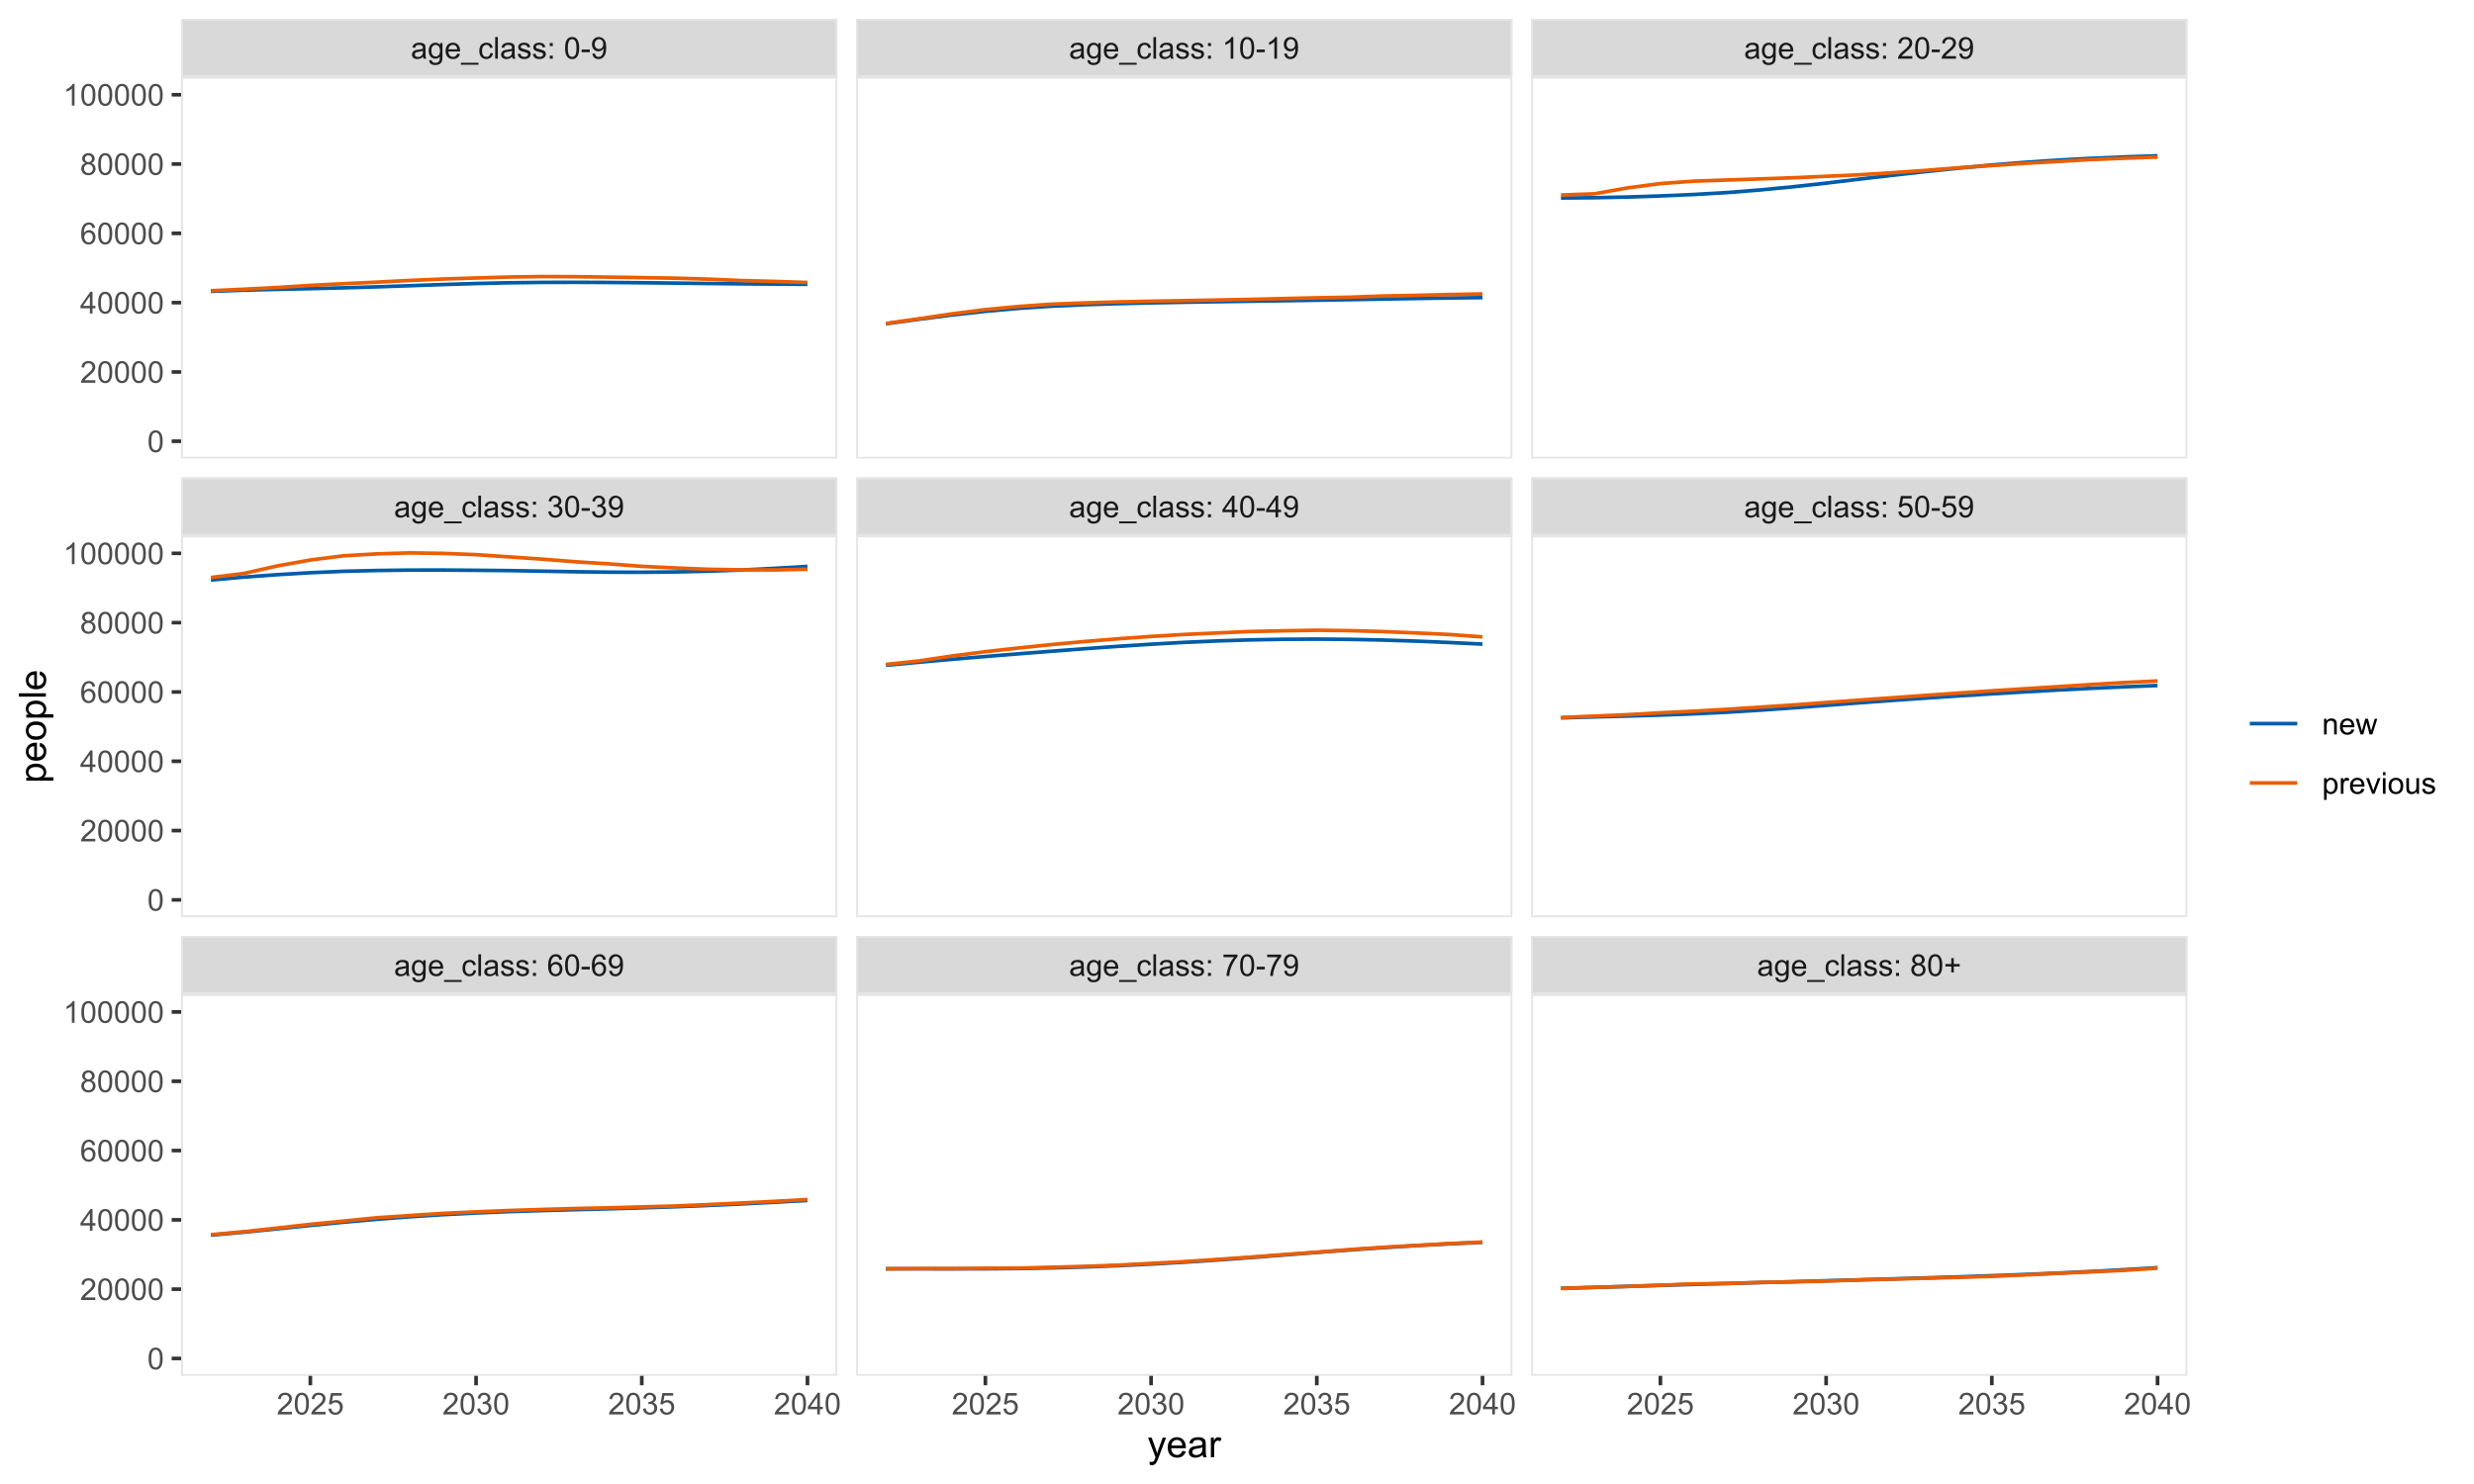 <?xml version="1.0" encoding="UTF-8"?>
<svg xmlns="http://www.w3.org/2000/svg" xmlns:xlink="http://www.w3.org/1999/xlink" width="720pt" height="432pt" viewBox="0 0 720 432" version="1.1">
<defs>
<g>
<symbol overflow="visible" id="glyph0-0">
<path style="stroke:none;" d="M 1.102 0 L 1.102 -5.5 L 5.5 -5.5 L 5.5 0 Z M 1.238 -0.137 L 5.363 -0.137 L 5.363 -5.363 L 1.238 -5.363 Z M 1.238 -0.137 "/>
</symbol>
<symbol overflow="visible" id="glyph0-1">
<path style="stroke:none;" d="M 3.559 -0.562 C 3.27 -0.32 2.996 -0.148 2.73 -0.047 C 2.465 0.051 2.18 0.098 1.879 0.102 C 1.375 0.098 0.988 -0.02 0.719 -0.266 C 0.449 -0.508 0.316 -0.82 0.316 -1.203 C 0.316 -1.422 0.367 -1.629 0.469 -1.816 C 0.57 -2 0.703 -2.148 0.871 -2.262 C 1.031 -2.371 1.215 -2.453 1.426 -2.516 C 1.574 -2.551 1.805 -2.59 2.113 -2.629 C 2.734 -2.703 3.195 -2.793 3.492 -2.895 C 3.492 -3 3.492 -3.066 3.496 -3.098 C 3.492 -3.41 3.418 -3.633 3.277 -3.766 C 3.074 -3.938 2.781 -4.023 2.398 -4.027 C 2.031 -4.023 1.762 -3.961 1.59 -3.836 C 1.414 -3.707 1.289 -3.48 1.207 -3.16 L 0.453 -3.262 C 0.516 -3.582 0.629 -3.844 0.789 -4.043 C 0.945 -4.242 1.172 -4.395 1.473 -4.504 C 1.77 -4.609 2.117 -4.664 2.508 -4.668 C 2.898 -4.664 3.215 -4.617 3.457 -4.527 C 3.699 -4.434 3.879 -4.32 3.996 -4.184 C 4.109 -4.043 4.188 -3.867 4.238 -3.656 C 4.258 -3.523 4.27 -3.285 4.273 -2.945 L 4.273 -1.914 C 4.27 -1.191 4.289 -0.734 4.324 -0.547 C 4.355 -0.352 4.418 -0.172 4.52 0 L 3.711 0 C 3.629 -0.16 3.578 -0.348 3.559 -0.562 Z M 3.492 -2.289 C 3.211 -2.172 2.789 -2.074 2.23 -2 C 1.91 -1.949 1.684 -1.898 1.555 -1.844 C 1.422 -1.785 1.32 -1.699 1.25 -1.59 C 1.176 -1.477 1.141 -1.355 1.145 -1.227 C 1.141 -1.016 1.219 -0.844 1.379 -0.707 C 1.531 -0.57 1.762 -0.504 2.062 -0.504 C 2.359 -0.504 2.621 -0.566 2.855 -0.699 C 3.086 -0.824 3.258 -1.004 3.367 -1.234 C 3.449 -1.406 3.492 -1.664 3.492 -2.008 Z M 3.492 -2.289 "/>
</symbol>
<symbol overflow="visible" id="glyph0-2">
<path style="stroke:none;" d="M 0.438 0.379 L 1.191 0.488 C 1.219 0.719 1.309 0.891 1.453 0.996 C 1.645 1.137 1.906 1.207 2.238 1.211 C 2.598 1.207 2.871 1.137 3.066 0.996 C 3.258 0.852 3.391 0.648 3.465 0.395 C 3.5 0.234 3.52 -0.094 3.52 -0.598 C 3.18 -0.199 2.758 0 2.258 0 C 1.625 0 1.141 -0.227 0.801 -0.68 C 0.453 -1.133 0.281 -1.676 0.285 -2.309 C 0.281 -2.742 0.359 -3.141 0.52 -3.512 C 0.676 -3.879 0.906 -4.164 1.207 -4.367 C 1.504 -4.562 1.855 -4.664 2.262 -4.668 C 2.797 -4.664 3.238 -4.445 3.594 -4.012 L 3.594 -4.562 L 4.305 -4.562 L 4.305 -0.617 C 4.301 0.094 4.227 0.594 4.086 0.891 C 3.938 1.188 3.711 1.422 3.398 1.594 C 3.086 1.766 2.699 1.852 2.242 1.852 C 1.695 1.852 1.254 1.727 0.922 1.484 C 0.586 1.234 0.426 0.867 0.438 0.379 Z M 1.078 -2.363 C 1.078 -1.762 1.195 -1.324 1.434 -1.051 C 1.672 -0.773 1.969 -0.637 2.328 -0.641 C 2.68 -0.637 2.98 -0.773 3.223 -1.051 C 3.461 -1.32 3.578 -1.75 3.582 -2.336 C 3.578 -2.895 3.457 -3.316 3.211 -3.602 C 2.961 -3.883 2.66 -4.023 2.316 -4.027 C 1.969 -4.023 1.676 -3.883 1.438 -3.605 C 1.195 -3.324 1.078 -2.91 1.078 -2.363 Z M 1.078 -2.363 "/>
</symbol>
<symbol overflow="visible" id="glyph0-3">
<path style="stroke:none;" d="M 3.703 -1.469 L 4.504 -1.371 C 4.375 -0.902 4.141 -0.539 3.801 -0.285 C 3.461 -0.027 3.027 0.098 2.496 0.102 C 1.828 0.098 1.297 -0.102 0.906 -0.512 C 0.512 -0.918 0.316 -1.496 0.32 -2.242 C 0.316 -3.008 0.516 -3.605 0.914 -4.031 C 1.309 -4.453 1.82 -4.664 2.453 -4.668 C 3.059 -4.664 3.555 -4.457 3.945 -4.043 C 4.328 -3.629 4.523 -3.043 4.527 -2.289 C 4.523 -2.242 4.523 -2.176 4.523 -2.086 L 1.121 -2.086 C 1.145 -1.582 1.289 -1.195 1.547 -0.93 C 1.801 -0.66 2.117 -0.527 2.5 -0.531 C 2.781 -0.527 3.023 -0.602 3.227 -0.754 C 3.426 -0.902 3.586 -1.141 3.703 -1.469 Z M 1.164 -2.719 L 3.711 -2.719 C 3.672 -3.102 3.578 -3.387 3.422 -3.582 C 3.172 -3.879 2.852 -4.031 2.461 -4.031 C 2.105 -4.031 1.805 -3.91 1.566 -3.672 C 1.32 -3.434 1.188 -3.117 1.164 -2.719 Z M 1.164 -2.719 "/>
</symbol>
<symbol overflow="visible" id="glyph0-4">
<path style="stroke:none;" d="M -0.133 1.75 L -0.133 1.191 L 4.992 1.191 L 4.992 1.75 Z M -0.133 1.75 "/>
</symbol>
<symbol overflow="visible" id="glyph0-5">
<path style="stroke:none;" d="M 3.559 -1.672 L 4.32 -1.574 C 4.234 -1.047 4.023 -0.637 3.68 -0.34 C 3.336 -0.047 2.914 0.098 2.418 0.102 C 1.793 0.098 1.293 -0.102 0.914 -0.508 C 0.531 -0.914 0.34 -1.5 0.344 -2.266 C 0.34 -2.754 0.422 -3.184 0.586 -3.559 C 0.75 -3.926 0.996 -4.203 1.332 -4.391 C 1.664 -4.57 2.027 -4.664 2.422 -4.668 C 2.914 -4.664 3.32 -4.539 3.641 -4.289 C 3.953 -4.039 4.156 -3.684 4.246 -3.223 L 3.492 -3.105 C 3.422 -3.41 3.293 -3.641 3.113 -3.797 C 2.926 -3.953 2.707 -4.031 2.453 -4.031 C 2.062 -4.031 1.746 -3.891 1.504 -3.609 C 1.258 -3.328 1.137 -2.887 1.141 -2.285 C 1.137 -1.672 1.254 -1.227 1.492 -0.949 C 1.723 -0.668 2.027 -0.527 2.41 -0.531 C 2.711 -0.527 2.965 -0.621 3.172 -0.809 C 3.371 -0.996 3.5 -1.281 3.559 -1.672 Z M 3.559 -1.672 "/>
</symbol>
<symbol overflow="visible" id="glyph0-6">
<path style="stroke:none;" d="M 0.562 0 L 0.562 -6.301 L 1.336 -6.301 L 1.336 0 Z M 0.562 0 "/>
</symbol>
<symbol overflow="visible" id="glyph0-7">
<path style="stroke:none;" d="M 0.27 -1.363 L 1.035 -1.484 C 1.078 -1.172 1.199 -0.938 1.395 -0.777 C 1.59 -0.609 1.863 -0.527 2.219 -0.531 C 2.57 -0.527 2.832 -0.602 3.008 -0.75 C 3.176 -0.895 3.262 -1.062 3.266 -1.258 C 3.262 -1.43 3.188 -1.566 3.039 -1.672 C 2.93 -1.734 2.664 -1.824 2.246 -1.934 C 1.676 -2.074 1.285 -2.195 1.066 -2.305 C 0.848 -2.406 0.68 -2.551 0.566 -2.738 C 0.453 -2.918 0.398 -3.125 0.398 -3.352 C 0.398 -3.555 0.445 -3.742 0.539 -3.914 C 0.633 -4.086 0.758 -4.23 0.918 -4.348 C 1.039 -4.434 1.203 -4.508 1.41 -4.574 C 1.617 -4.633 1.84 -4.664 2.078 -4.668 C 2.434 -4.664 2.75 -4.613 3.023 -4.512 C 3.293 -4.406 3.492 -4.266 3.621 -4.09 C 3.75 -3.914 3.84 -3.68 3.891 -3.387 L 3.133 -3.281 C 3.098 -3.516 2.996 -3.699 2.832 -3.832 C 2.664 -3.965 2.434 -4.031 2.137 -4.031 C 1.777 -4.031 1.523 -3.973 1.375 -3.855 C 1.223 -3.738 1.148 -3.598 1.148 -3.441 C 1.148 -3.34 1.18 -3.25 1.242 -3.172 C 1.305 -3.086 1.402 -3.02 1.539 -2.965 C 1.613 -2.934 1.84 -2.867 2.223 -2.766 C 2.766 -2.617 3.148 -2.496 3.367 -2.406 C 3.582 -2.312 3.75 -2.176 3.875 -2 C 3.996 -1.82 4.059 -1.602 4.062 -1.34 C 4.059 -1.078 3.984 -0.836 3.836 -0.609 C 3.684 -0.383 3.465 -0.207 3.184 -0.082 C 2.895 0.039 2.574 0.098 2.223 0.102 C 1.625 0.098 1.172 -0.02 0.863 -0.266 C 0.551 -0.508 0.355 -0.875 0.27 -1.363 Z M 0.27 -1.363 "/>
</symbol>
<symbol overflow="visible" id="glyph0-8">
<path style="stroke:none;" d="M 0.797 -3.684 L 0.797 -4.562 L 1.676 -4.562 L 1.676 -3.684 Z M 0.797 0 L 0.797 -0.883 L 1.676 -0.883 L 1.676 0 Z M 0.797 0 "/>
</symbol>
<symbol overflow="visible" id="glyph0-9">
<path style="stroke:none;" d=""/>
</symbol>
<symbol overflow="visible" id="glyph0-10">
<path style="stroke:none;" d="M 4.379 -4.758 L 3.609 -4.695 C 3.539 -4.996 3.441 -5.219 3.316 -5.359 C 3.105 -5.574 2.848 -5.684 2.543 -5.688 C 2.297 -5.684 2.078 -5.617 1.895 -5.484 C 1.648 -5.305 1.457 -5.043 1.32 -4.703 C 1.176 -4.363 1.105 -3.879 1.102 -3.25 C 1.285 -3.531 1.512 -3.742 1.781 -3.879 C 2.051 -4.016 2.332 -4.082 2.629 -4.086 C 3.141 -4.082 3.578 -3.895 3.945 -3.516 C 4.305 -3.137 4.488 -2.645 4.492 -2.047 C 4.488 -1.648 4.402 -1.281 4.234 -0.941 C 4.062 -0.602 3.828 -0.34 3.531 -0.16 C 3.23 0.02 2.895 0.105 2.52 0.109 C 1.871 0.105 1.344 -0.129 0.941 -0.602 C 0.531 -1.074 0.328 -1.855 0.332 -2.949 C 0.328 -4.16 0.551 -5.047 1.004 -5.602 C 1.395 -6.082 1.926 -6.32 2.59 -6.324 C 3.086 -6.32 3.492 -6.184 3.809 -5.906 C 4.125 -5.629 4.312 -5.246 4.379 -4.758 Z M 1.219 -2.039 C 1.219 -1.773 1.273 -1.516 1.387 -1.273 C 1.5 -1.027 1.66 -0.844 1.863 -0.719 C 2.066 -0.59 2.277 -0.527 2.504 -0.527 C 2.828 -0.527 3.109 -0.656 3.348 -0.922 C 3.578 -1.184 3.695 -1.543 3.699 -2 C 3.695 -2.43 3.582 -2.773 3.352 -3.027 C 3.117 -3.273 2.824 -3.398 2.477 -3.402 C 2.121 -3.398 1.824 -3.273 1.582 -3.027 C 1.34 -2.773 1.219 -2.445 1.219 -2.039 Z M 1.219 -2.039 "/>
</symbol>
<symbol overflow="visible" id="glyph0-11">
<path style="stroke:none;" d="M 0.367 -3.105 C 0.363 -3.848 0.438 -4.445 0.594 -4.902 C 0.742 -5.355 0.973 -5.707 1.277 -5.953 C 1.578 -6.199 1.957 -6.32 2.418 -6.324 C 2.754 -6.32 3.051 -6.254 3.309 -6.121 C 3.562 -5.984 3.773 -5.789 3.938 -5.531 C 4.102 -5.273 4.23 -4.961 4.328 -4.594 C 4.422 -4.227 4.469 -3.73 4.473 -3.105 C 4.469 -2.367 4.395 -1.77 4.242 -1.316 C 4.09 -0.859 3.863 -0.508 3.562 -0.262 C 3.258 -0.016 2.875 0.105 2.418 0.109 C 1.809 0.105 1.332 -0.109 0.988 -0.547 C 0.57 -1.066 0.363 -1.922 0.367 -3.105 Z M 1.16 -3.105 C 1.16 -2.07 1.281 -1.379 1.523 -1.039 C 1.766 -0.695 2.062 -0.527 2.418 -0.527 C 2.773 -0.527 3.074 -0.699 3.316 -1.043 C 3.559 -1.387 3.68 -2.074 3.68 -3.105 C 3.68 -4.145 3.559 -4.832 3.316 -5.172 C 3.074 -5.512 2.77 -5.684 2.41 -5.684 C 2.051 -5.684 1.77 -5.531 1.559 -5.234 C 1.293 -4.844 1.16 -4.137 1.16 -3.105 Z M 1.16 -3.105 "/>
</symbol>
<symbol overflow="visible" id="glyph0-12">
<path style="stroke:none;" d="M 0.281 -1.891 L 0.281 -2.668 L 2.656 -2.668 L 2.656 -1.891 Z M 0.281 -1.891 "/>
</symbol>
<symbol overflow="visible" id="glyph0-13">
<path style="stroke:none;" d="M 0.48 -1.457 L 1.227 -1.527 C 1.285 -1.172 1.406 -0.918 1.586 -0.762 C 1.762 -0.605 1.988 -0.527 2.27 -0.527 C 2.504 -0.527 2.715 -0.582 2.895 -0.691 C 3.074 -0.801 3.219 -0.945 3.336 -1.129 C 3.445 -1.309 3.543 -1.555 3.621 -1.863 C 3.699 -2.172 3.738 -2.484 3.738 -2.809 C 3.738 -2.84 3.734 -2.895 3.734 -2.965 C 3.578 -2.715 3.367 -2.512 3.102 -2.363 C 2.828 -2.207 2.539 -2.133 2.23 -2.137 C 1.707 -2.133 1.266 -2.32 0.906 -2.703 C 0.543 -3.078 0.363 -3.578 0.367 -4.199 C 0.363 -4.836 0.551 -5.348 0.93 -5.738 C 1.305 -6.125 1.777 -6.32 2.348 -6.324 C 2.754 -6.32 3.129 -6.211 3.469 -5.992 C 3.809 -5.77 4.066 -5.457 4.242 -5.051 C 4.418 -4.641 4.504 -4.047 4.508 -3.277 C 4.504 -2.469 4.418 -1.828 4.246 -1.355 C 4.07 -0.875 3.809 -0.512 3.465 -0.266 C 3.117 -0.016 2.715 0.105 2.25 0.109 C 1.758 0.105 1.355 -0.027 1.043 -0.301 C 0.73 -0.574 0.543 -0.961 0.48 -1.457 Z M 3.648 -4.238 C 3.645 -4.676 3.527 -5.027 3.293 -5.293 C 3.055 -5.551 2.77 -5.684 2.441 -5.684 C 2.094 -5.684 1.793 -5.543 1.543 -5.262 C 1.285 -4.98 1.16 -4.617 1.16 -4.172 C 1.16 -3.77 1.281 -3.441 1.523 -3.195 C 1.766 -2.941 2.062 -2.816 2.418 -2.82 C 2.773 -2.816 3.066 -2.941 3.301 -3.195 C 3.527 -3.441 3.645 -3.789 3.648 -4.238 Z M 3.648 -4.238 "/>
</symbol>
<symbol overflow="visible" id="glyph0-14">
<path style="stroke:none;" d="M 0.418 -5.473 L 0.418 -6.219 L 4.496 -6.219 L 4.496 -5.617 C 4.09 -5.188 3.691 -4.621 3.301 -3.914 C 2.902 -3.203 2.602 -2.473 2.391 -1.73 C 2.234 -1.199 2.133 -0.625 2.094 0 L 1.297 0 C 1.305 -0.492 1.402 -1.09 1.59 -1.793 C 1.773 -2.496 2.043 -3.172 2.391 -3.824 C 2.738 -4.477 3.109 -5.027 3.504 -5.473 Z M 0.418 -5.473 "/>
</symbol>
<symbol overflow="visible" id="glyph0-15">
<path style="stroke:none;" d="M 1.555 -3.418 C 1.23 -3.531 0.992 -3.699 0.84 -3.918 C 0.684 -4.133 0.609 -4.395 0.609 -4.699 C 0.609 -5.156 0.773 -5.539 1.102 -5.855 C 1.43 -6.164 1.867 -6.32 2.418 -6.324 C 2.969 -6.32 3.41 -6.16 3.746 -5.844 C 4.078 -5.523 4.246 -5.137 4.25 -4.68 C 4.246 -4.387 4.172 -4.133 4.02 -3.918 C 3.863 -3.699 3.629 -3.531 3.32 -3.418 C 3.707 -3.285 4 -3.082 4.203 -2.805 C 4.402 -2.52 4.504 -2.184 4.508 -1.801 C 4.504 -1.258 4.312 -0.805 3.934 -0.441 C 3.551 -0.074 3.051 0.105 2.434 0.109 C 1.809 0.105 1.309 -0.074 0.926 -0.441 C 0.543 -0.809 0.352 -1.27 0.355 -1.82 C 0.352 -2.23 0.457 -2.574 0.668 -2.852 C 0.875 -3.125 1.168 -3.312 1.555 -3.418 Z M 1.402 -4.727 C 1.398 -4.426 1.496 -4.184 1.688 -3.996 C 1.879 -3.805 2.129 -3.707 2.438 -3.711 C 2.734 -3.707 2.977 -3.801 3.168 -3.992 C 3.355 -4.176 3.449 -4.406 3.453 -4.684 C 3.449 -4.965 3.352 -5.203 3.16 -5.398 C 2.961 -5.586 2.719 -5.684 2.43 -5.688 C 2.129 -5.684 1.883 -5.59 1.691 -5.402 C 1.496 -5.215 1.398 -4.988 1.402 -4.727 Z M 1.152 -1.816 C 1.148 -1.598 1.199 -1.383 1.309 -1.176 C 1.41 -0.969 1.566 -0.809 1.773 -0.695 C 1.98 -0.582 2.203 -0.527 2.441 -0.527 C 2.809 -0.527 3.113 -0.645 3.355 -0.883 C 3.594 -1.121 3.715 -1.426 3.719 -1.793 C 3.715 -2.164 3.59 -2.469 3.344 -2.715 C 3.094 -2.957 2.785 -3.082 2.414 -3.082 C 2.051 -3.082 1.75 -2.961 1.512 -2.719 C 1.27 -2.477 1.148 -2.176 1.152 -1.816 Z M 1.152 -1.816 "/>
</symbol>
<symbol overflow="visible" id="glyph0-16">
<path style="stroke:none;" d="M 2.203 -1.02 L 2.203 -2.746 L 0.488 -2.746 L 0.488 -3.469 L 2.203 -3.469 L 2.203 -5.184 L 2.934 -5.184 L 2.934 -3.469 L 4.648 -3.469 L 4.648 -2.746 L 2.934 -2.746 L 2.934 -1.02 Z M 2.203 -1.02 "/>
</symbol>
<symbol overflow="visible" id="glyph0-17">
<path style="stroke:none;" d="M 0.371 -1.664 L 1.145 -1.766 C 1.23 -1.324 1.383 -1.008 1.598 -0.816 C 1.809 -0.621 2.066 -0.527 2.375 -0.527 C 2.734 -0.527 3.043 -0.652 3.297 -0.906 C 3.547 -1.156 3.672 -1.469 3.676 -1.844 C 3.672 -2.195 3.555 -2.488 3.324 -2.719 C 3.09 -2.949 2.797 -3.062 2.441 -3.066 C 2.293 -3.062 2.109 -3.035 1.895 -2.98 L 1.98 -3.66 C 2.031 -3.652 2.07 -3.648 2.105 -3.652 C 2.434 -3.648 2.73 -3.734 2.996 -3.91 C 3.254 -4.078 3.387 -4.344 3.391 -4.703 C 3.387 -4.984 3.289 -5.219 3.102 -5.406 C 2.906 -5.59 2.66 -5.684 2.359 -5.688 C 2.055 -5.684 1.805 -5.59 1.605 -5.402 C 1.402 -5.215 1.273 -4.93 1.219 -4.555 L 0.445 -4.691 C 0.539 -5.207 0.754 -5.609 1.09 -5.895 C 1.426 -6.18 1.844 -6.32 2.344 -6.324 C 2.688 -6.32 3.004 -6.246 3.293 -6.102 C 3.582 -5.953 3.801 -5.754 3.953 -5.5 C 4.105 -5.242 4.184 -4.973 4.184 -4.688 C 4.184 -4.414 4.109 -4.164 3.965 -3.945 C 3.816 -3.719 3.602 -3.543 3.316 -3.41 C 3.688 -3.324 3.977 -3.145 4.184 -2.875 C 4.391 -2.602 4.492 -2.262 4.496 -1.859 C 4.492 -1.305 4.293 -0.84 3.895 -0.461 C 3.492 -0.078 2.984 0.109 2.371 0.113 C 1.816 0.109 1.355 -0.051 0.992 -0.379 C 0.625 -0.707 0.418 -1.137 0.371 -1.664 Z M 0.371 -1.664 "/>
</symbol>
<symbol overflow="visible" id="glyph0-18">
<path style="stroke:none;" d="M 2.844 0 L 2.844 -1.508 L 0.113 -1.508 L 0.113 -2.219 L 2.988 -6.301 L 3.617 -6.301 L 3.617 -2.219 L 4.469 -2.219 L 4.469 -1.508 L 3.617 -1.508 L 3.617 0 Z M 2.844 -2.219 L 2.844 -5.059 L 0.871 -2.219 Z M 2.844 -2.219 "/>
</symbol>
<symbol overflow="visible" id="glyph0-19">
<path style="stroke:none;" d="M 0.367 -1.648 L 1.176 -1.719 C 1.234 -1.32 1.375 -1.023 1.594 -0.824 C 1.812 -0.625 2.078 -0.527 2.391 -0.527 C 2.762 -0.527 3.074 -0.668 3.336 -0.949 C 3.59 -1.23 3.719 -1.602 3.723 -2.066 C 3.719 -2.504 3.594 -2.852 3.348 -3.109 C 3.098 -3.363 2.773 -3.492 2.375 -3.492 C 2.125 -3.492 1.902 -3.434 1.703 -3.32 C 1.5 -3.207 1.344 -3.062 1.23 -2.883 L 0.504 -2.977 L 1.113 -6.215 L 4.246 -6.215 L 4.246 -5.473 L 1.73 -5.473 L 1.391 -3.781 C 1.766 -4.039 2.164 -4.172 2.582 -4.176 C 3.129 -4.172 3.594 -3.98 3.973 -3.605 C 4.352 -3.223 4.539 -2.734 4.543 -2.137 C 4.539 -1.562 4.375 -1.07 4.043 -0.656 C 3.637 -0.148 3.086 0.105 2.391 0.109 C 1.816 0.105 1.348 -0.051 0.984 -0.371 C 0.621 -0.691 0.414 -1.117 0.367 -1.648 Z M 0.367 -1.648 "/>
</symbol>
<symbol overflow="visible" id="glyph0-20">
<path style="stroke:none;" d="M 3.277 0 L 2.504 0 L 2.504 -4.93 C 2.316 -4.75 2.074 -4.574 1.773 -4.395 C 1.469 -4.215 1.195 -4.082 0.957 -3.996 L 0.957 -4.742 C 1.387 -4.941 1.766 -5.188 2.09 -5.48 C 2.414 -5.77 2.645 -6.051 2.781 -6.324 L 3.277 -6.324 Z M 3.277 0 "/>
</symbol>
<symbol overflow="visible" id="glyph0-21">
<path style="stroke:none;" d="M 4.43 -0.742 L 4.43 0 L 0.266 0 C 0.258 -0.188 0.289 -0.367 0.355 -0.539 C 0.461 -0.82 0.629 -1.098 0.863 -1.375 C 1.094 -1.648 1.434 -1.965 1.879 -2.328 C 2.562 -2.887 3.023 -3.332 3.266 -3.664 C 3.5 -3.988 3.621 -4.301 3.625 -4.594 C 3.621 -4.898 3.512 -5.156 3.297 -5.367 C 3.074 -5.578 2.789 -5.684 2.441 -5.684 C 2.066 -5.684 1.77 -5.57 1.547 -5.348 C 1.32 -5.125 1.207 -4.816 1.207 -4.422 L 0.414 -4.504 C 0.465 -5.094 0.668 -5.543 1.027 -5.855 C 1.379 -6.164 1.855 -6.32 2.457 -6.324 C 3.059 -6.32 3.539 -6.152 3.891 -5.82 C 4.242 -5.484 4.418 -5.07 4.422 -4.578 C 4.418 -4.32 4.367 -4.074 4.266 -3.832 C 4.164 -3.59 3.992 -3.332 3.754 -3.062 C 3.512 -2.793 3.113 -2.426 2.562 -1.957 C 2.094 -1.566 1.797 -1.301 1.664 -1.16 C 1.531 -1.02 1.422 -0.879 1.34 -0.742 Z M 4.43 -0.742 "/>
</symbol>
<symbol overflow="visible" id="glyph0-22">
<path style="stroke:none;" d="M 0.578 0 L 0.578 -4.562 L 1.277 -4.562 L 1.277 -3.914 C 1.609 -4.414 2.09 -4.664 2.727 -4.668 C 3 -4.664 3.254 -4.613 3.484 -4.52 C 3.715 -4.418 3.887 -4.289 4.004 -4.129 C 4.113 -3.969 4.195 -3.777 4.246 -3.559 C 4.273 -3.41 4.289 -3.16 4.289 -2.805 L 4.289 0 L 3.516 0 L 3.516 -2.777 C 3.516 -3.09 3.484 -3.324 3.426 -3.484 C 3.363 -3.637 3.258 -3.762 3.105 -3.855 C 2.949 -3.949 2.77 -3.996 2.566 -3.996 C 2.234 -3.996 1.949 -3.891 1.711 -3.68 C 1.469 -3.469 1.348 -3.07 1.352 -2.492 L 1.352 0 Z M 0.578 0 "/>
</symbol>
<symbol overflow="visible" id="glyph0-23">
<path style="stroke:none;" d="M 1.422 0 L 0.027 -4.562 L 0.824 -4.562 L 1.551 -1.93 L 1.82 -0.949 C 1.832 -0.996 1.91 -1.309 2.059 -1.891 L 2.785 -4.562 L 3.578 -4.562 L 4.262 -1.918 L 4.492 -1.043 L 4.754 -1.926 L 5.535 -4.562 L 6.285 -4.562 L 4.859 0 L 4.055 0 L 3.332 -2.734 L 3.152 -3.512 L 2.23 0 Z M 1.422 0 "/>
</symbol>
<symbol overflow="visible" id="glyph0-24">
<path style="stroke:none;" d="M 0.578 1.75 L 0.578 -4.562 L 1.285 -4.562 L 1.285 -3.969 C 1.449 -4.199 1.637 -4.375 1.848 -4.492 C 2.051 -4.605 2.305 -4.664 2.609 -4.668 C 2.992 -4.664 3.336 -4.562 3.637 -4.367 C 3.934 -4.164 4.16 -3.883 4.312 -3.516 C 4.465 -3.148 4.539 -2.746 4.543 -2.316 C 4.539 -1.848 4.457 -1.43 4.289 -1.055 C 4.121 -0.68 3.875 -0.391 3.559 -0.195 C 3.238 0.004 2.902 0.098 2.551 0.102 C 2.289 0.098 2.059 0.047 1.855 -0.059 C 1.648 -0.168 1.48 -0.305 1.352 -0.473 L 1.352 1.75 Z M 1.281 -2.258 C 1.277 -1.664 1.395 -1.23 1.637 -0.953 C 1.871 -0.668 2.16 -0.527 2.5 -0.531 C 2.84 -0.527 3.133 -0.672 3.383 -0.969 C 3.625 -1.258 3.75 -1.711 3.75 -2.32 C 3.75 -2.898 3.629 -3.332 3.391 -3.625 C 3.152 -3.914 2.867 -4.059 2.535 -4.062 C 2.203 -4.059 1.91 -3.906 1.66 -3.598 C 1.402 -3.289 1.277 -2.84 1.281 -2.258 Z M 1.281 -2.258 "/>
</symbol>
<symbol overflow="visible" id="glyph0-25">
<path style="stroke:none;" d="M 0.57 0 L 0.57 -4.562 L 1.266 -4.562 L 1.266 -3.871 C 1.445 -4.191 1.609 -4.406 1.758 -4.512 C 1.906 -4.613 2.07 -4.664 2.258 -4.668 C 2.516 -4.664 2.781 -4.582 3.051 -4.418 L 2.785 -3.699 C 2.59 -3.809 2.402 -3.867 2.219 -3.867 C 2.047 -3.867 1.895 -3.816 1.762 -3.715 C 1.625 -3.613 1.527 -3.473 1.473 -3.293 C 1.383 -3.016 1.34 -2.715 1.344 -2.391 L 1.344 0 Z M 0.57 0 "/>
</symbol>
<symbol overflow="visible" id="glyph0-26">
<path style="stroke:none;" d="M 1.848 0 L 0.113 -4.562 L 0.93 -4.562 L 1.906 -1.832 C 2.008 -1.531 2.105 -1.223 2.199 -0.91 C 2.266 -1.148 2.363 -1.438 2.488 -1.777 L 3.504 -4.562 L 4.297 -4.562 L 2.57 0 Z M 1.848 0 "/>
</symbol>
<symbol overflow="visible" id="glyph0-27">
<path style="stroke:none;" d="M 0.586 -5.41 L 0.586 -6.301 L 1.359 -6.301 L 1.359 -5.41 Z M 0.586 0 L 0.586 -4.562 L 1.359 -4.562 L 1.359 0 Z M 0.586 0 "/>
</symbol>
<symbol overflow="visible" id="glyph0-28">
<path style="stroke:none;" d="M 0.293 -2.281 C 0.293 -3.125 0.527 -3.754 0.996 -4.16 C 1.387 -4.496 1.863 -4.664 2.434 -4.668 C 3.059 -4.664 3.57 -4.457 3.969 -4.051 C 4.363 -3.637 4.562 -3.07 4.566 -2.348 C 4.562 -1.758 4.477 -1.297 4.301 -0.961 C 4.125 -0.625 3.867 -0.363 3.535 -0.176 C 3.195 0.008 2.828 0.098 2.434 0.102 C 1.789 0.098 1.273 -0.102 0.883 -0.512 C 0.488 -0.918 0.293 -1.508 0.293 -2.281 Z M 1.086 -2.281 C 1.082 -1.695 1.211 -1.258 1.469 -0.969 C 1.723 -0.672 2.043 -0.527 2.434 -0.531 C 2.812 -0.527 3.133 -0.672 3.391 -0.969 C 3.645 -1.258 3.773 -1.707 3.773 -2.309 C 3.773 -2.871 3.645 -3.297 3.387 -3.59 C 3.129 -3.879 2.809 -4.023 2.434 -4.027 C 2.043 -4.023 1.723 -3.879 1.469 -3.594 C 1.211 -3.301 1.082 -2.863 1.086 -2.281 Z M 1.086 -2.281 "/>
</symbol>
<symbol overflow="visible" id="glyph0-29">
<path style="stroke:none;" d="M 3.57 0 L 3.57 -0.672 C 3.211 -0.156 2.73 0.098 2.121 0.102 C 1.852 0.098 1.598 0.051 1.367 -0.051 C 1.133 -0.152 0.961 -0.281 0.848 -0.441 C 0.734 -0.594 0.656 -0.785 0.609 -1.016 C 0.578 -1.164 0.562 -1.406 0.562 -1.734 L 0.562 -4.562 L 1.336 -4.562 L 1.336 -2.031 C 1.336 -1.625 1.352 -1.352 1.383 -1.215 C 1.43 -1.008 1.531 -0.848 1.691 -0.734 C 1.848 -0.617 2.043 -0.562 2.277 -0.562 C 2.508 -0.562 2.727 -0.621 2.93 -0.738 C 3.133 -0.855 3.273 -1.016 3.359 -1.227 C 3.441 -1.43 3.484 -1.727 3.488 -2.117 L 3.488 -4.562 L 4.262 -4.562 L 4.262 0 Z M 3.57 0 "/>
</symbol>
<symbol overflow="visible" id="glyph1-0">
<path style="stroke:none;" d="M 1.375 0 L 1.375 -6.875 L 6.875 -6.875 L 6.875 0 Z M 1.547 -0.172 L 6.703 -0.172 L 6.703 -6.703 L 1.547 -6.703 Z M 1.547 -0.172 "/>
</symbol>
<symbol overflow="visible" id="glyph1-1">
<path style="stroke:none;" d="M 0.684 2.195 L 0.574 1.289 C 0.785 1.344 0.969 1.371 1.129 1.375 C 1.34 1.371 1.512 1.336 1.641 1.266 C 1.77 1.195 1.875 1.094 1.961 0.969 C 2.02 0.867 2.117 0.629 2.258 0.246 C 2.27 0.191 2.301 0.113 2.344 0.012 L 0.176 -5.703 L 1.219 -5.703 L 2.406 -2.402 C 2.559 -1.98 2.695 -1.539 2.82 -1.078 C 2.926 -1.523 3.059 -1.957 3.219 -2.379 L 4.438 -5.703 L 5.402 -5.703 L 3.234 0.098 C 3 0.719 2.816 1.148 2.691 1.391 C 2.516 1.703 2.32 1.938 2.098 2.09 C 1.875 2.238 1.609 2.312 1.305 2.316 C 1.117 2.312 0.91 2.273 0.684 2.195 Z M 0.684 2.195 "/>
</symbol>
<symbol overflow="visible" id="glyph1-2">
<path style="stroke:none;" d="M 4.629 -1.836 L 5.629 -1.715 C 5.469 -1.125 5.176 -0.672 4.75 -0.352 C 4.324 -0.031 3.781 0.129 3.121 0.129 C 2.281 0.129 1.617 -0.125 1.133 -0.641 C 0.641 -1.152 0.398 -1.875 0.402 -2.805 C 0.398 -3.762 0.645 -4.504 1.145 -5.035 C 1.637 -5.562 2.277 -5.828 3.066 -5.832 C 3.824 -5.828 4.449 -5.57 4.934 -5.051 C 5.418 -4.531 5.66 -3.801 5.66 -2.863 C 5.66 -2.805 5.656 -2.719 5.656 -2.605 L 1.402 -2.605 C 1.434 -1.977 1.613 -1.496 1.934 -1.164 C 2.25 -0.828 2.645 -0.66 3.125 -0.664 C 3.477 -0.66 3.781 -0.754 4.031 -0.945 C 4.281 -1.129 4.48 -1.426 4.629 -1.836 Z M 1.457 -3.398 L 4.641 -3.398 C 4.598 -3.879 4.473 -4.238 4.273 -4.48 C 3.961 -4.852 3.562 -5.039 3.078 -5.039 C 2.629 -5.039 2.258 -4.891 1.957 -4.594 C 1.652 -4.297 1.484 -3.898 1.457 -3.398 Z M 1.457 -3.398 "/>
</symbol>
<symbol overflow="visible" id="glyph1-3">
<path style="stroke:none;" d="M 4.445 -0.703 C 4.086 -0.398 3.742 -0.184 3.414 -0.059 C 3.082 0.066 2.727 0.129 2.348 0.129 C 1.719 0.129 1.238 -0.023 0.902 -0.328 C 0.566 -0.633 0.398 -1.023 0.398 -1.504 C 0.398 -1.781 0.461 -2.035 0.586 -2.27 C 0.711 -2.496 0.875 -2.684 1.086 -2.824 C 1.289 -2.965 1.523 -3.07 1.781 -3.141 C 1.969 -3.191 2.254 -3.238 2.641 -3.289 C 3.418 -3.375 3.992 -3.488 4.367 -3.621 C 4.367 -3.754 4.371 -3.836 4.371 -3.871 C 4.371 -4.266 4.277 -4.543 4.098 -4.703 C 3.848 -4.918 3.48 -5.027 2.996 -5.031 C 2.539 -5.027 2.203 -4.949 1.988 -4.793 C 1.77 -4.633 1.609 -4.352 1.508 -3.949 L 0.562 -4.078 C 0.648 -4.48 0.789 -4.805 0.988 -5.055 C 1.184 -5.301 1.469 -5.492 1.844 -5.629 C 2.215 -5.762 2.645 -5.828 3.137 -5.832 C 3.621 -5.828 4.02 -5.773 4.324 -5.66 C 4.629 -5.543 4.852 -5.398 4.996 -5.227 C 5.137 -5.055 5.238 -4.836 5.297 -4.57 C 5.328 -4.406 5.344 -4.109 5.344 -3.68 L 5.344 -2.391 C 5.344 -1.492 5.363 -0.922 5.406 -0.684 C 5.445 -0.445 5.527 -0.219 5.648 0 L 4.641 0 C 4.539 -0.199 4.473 -0.434 4.445 -0.703 Z M 4.367 -2.863 C 4.012 -2.719 3.488 -2.598 2.789 -2.496 C 2.391 -2.438 2.105 -2.371 1.941 -2.301 C 1.773 -2.227 1.648 -2.121 1.562 -1.988 C 1.473 -1.848 1.43 -1.695 1.43 -1.531 C 1.43 -1.27 1.527 -1.055 1.723 -0.887 C 1.918 -0.711 2.203 -0.625 2.578 -0.629 C 2.949 -0.625 3.277 -0.707 3.57 -0.871 C 3.859 -1.031 4.074 -1.254 4.211 -1.543 C 4.312 -1.754 4.363 -2.078 4.367 -2.508 Z M 4.367 -2.863 "/>
</symbol>
<symbol overflow="visible" id="glyph1-4">
<path style="stroke:none;" d="M 0.715 0 L 0.715 -5.703 L 1.586 -5.703 L 1.586 -4.84 C 1.805 -5.242 2.008 -5.508 2.199 -5.637 C 2.383 -5.766 2.59 -5.828 2.82 -5.832 C 3.141 -5.828 3.473 -5.727 3.812 -5.523 L 3.48 -4.625 C 3.242 -4.762 3.004 -4.832 2.773 -4.836 C 2.555 -4.832 2.363 -4.77 2.199 -4.645 C 2.027 -4.516 1.91 -4.34 1.844 -4.113 C 1.73 -3.77 1.676 -3.391 1.68 -2.984 L 1.68 0 Z M 0.715 0 "/>
</symbol>
<symbol overflow="visible" id="glyph2-0">
<path style="stroke:none;" d="M 0 -1.375 L -6.875 -1.375 L -6.875 -6.875 L 0 -6.875 Z M -0.172 -1.547 L -0.172 -6.703 L -6.703 -6.703 L -6.703 -1.547 Z M -0.172 -1.547 "/>
</symbol>
<symbol overflow="visible" id="glyph2-1">
<path style="stroke:none;" d="M 2.188 -0.727 L -5.703 -0.727 L -5.703 -1.605 L -4.961 -1.605 C -5.25 -1.812 -5.469 -2.047 -5.613 -2.309 C -5.758 -2.57 -5.828 -2.887 -5.832 -3.262 C -5.828 -3.746 -5.703 -4.176 -5.457 -4.551 C -5.203 -4.922 -4.852 -5.203 -4.395 -5.391 C -3.938 -5.578 -3.438 -5.672 -2.895 -5.676 C -2.309 -5.672 -1.781 -5.566 -1.316 -5.359 C -0.848 -5.148 -0.488 -4.844 -0.242 -4.449 C 0.008 -4.047 0.129 -3.629 0.129 -3.191 C 0.129 -2.867 0.062 -2.578 -0.074 -2.32 C -0.207 -2.062 -0.379 -1.852 -0.59 -1.691 L 2.188 -1.691 Z M -2.82 -1.602 C -2.082 -1.598 -1.539 -1.746 -1.191 -2.047 C -0.836 -2.34 -0.66 -2.699 -0.664 -3.125 C -0.66 -3.551 -0.844 -3.918 -1.211 -4.227 C -1.574 -4.531 -2.137 -4.688 -2.898 -4.688 C -3.625 -4.688 -4.168 -4.535 -4.531 -4.238 C -4.891 -3.938 -5.074 -3.582 -5.074 -3.168 C -5.074 -2.754 -4.879 -2.391 -4.496 -2.074 C -4.109 -1.758 -3.551 -1.598 -2.82 -1.602 Z M -2.82 -1.602 "/>
</symbol>
<symbol overflow="visible" id="glyph2-2">
<path style="stroke:none;" d="M -1.836 -4.629 L -1.715 -5.629 C -1.125 -5.469 -0.672 -5.176 -0.352 -4.75 C -0.031 -4.324 0.129 -3.781 0.129 -3.121 C 0.129 -2.281 -0.125 -1.617 -0.641 -1.133 C -1.152 -0.641 -1.875 -0.398 -2.805 -0.402 C -3.762 -0.398 -4.504 -0.645 -5.035 -1.145 C -5.562 -1.637 -5.828 -2.277 -5.832 -3.066 C -5.828 -3.824 -5.57 -4.449 -5.051 -4.934 C -4.531 -5.418 -3.801 -5.66 -2.863 -5.66 C -2.805 -5.66 -2.719 -5.656 -2.605 -5.656 L -2.605 -1.402 C -1.977 -1.434 -1.496 -1.613 -1.164 -1.934 C -0.828 -2.25 -0.66 -2.645 -0.664 -3.125 C -0.66 -3.477 -0.754 -3.781 -0.941 -4.031 C -1.125 -4.281 -1.422 -4.48 -1.836 -4.629 Z M -3.398 -1.457 L -3.398 -4.641 C -3.879 -4.598 -4.238 -4.473 -4.48 -4.273 C -4.852 -3.961 -5.039 -3.562 -5.039 -3.078 C -5.039 -2.629 -4.891 -2.258 -4.594 -1.957 C -4.297 -1.652 -3.898 -1.484 -3.398 -1.457 Z M -3.398 -1.457 "/>
</symbol>
<symbol overflow="visible" id="glyph2-3">
<path style="stroke:none;" d="M -2.852 -0.367 C -3.906 -0.363 -4.688 -0.656 -5.199 -1.246 C -5.617 -1.734 -5.828 -2.332 -5.832 -3.039 C -5.828 -3.82 -5.574 -4.461 -5.062 -4.961 C -4.547 -5.457 -3.836 -5.707 -2.934 -5.711 C -2.195 -5.707 -1.617 -5.598 -1.199 -5.379 C -0.777 -5.156 -0.449 -4.832 -0.219 -4.414 C 0.016 -3.992 0.129 -3.535 0.129 -3.039 C 0.129 -2.238 -0.125 -1.594 -0.637 -1.105 C -1.148 -0.609 -1.887 -0.363 -2.852 -0.367 Z M -2.852 -1.359 C -2.121 -1.359 -1.574 -1.516 -1.211 -1.836 C -0.844 -2.152 -0.66 -2.555 -0.664 -3.039 C -0.66 -3.516 -0.844 -3.914 -1.211 -4.234 C -1.574 -4.551 -2.133 -4.711 -2.883 -4.715 C -3.586 -4.711 -4.117 -4.551 -4.484 -4.234 C -4.844 -3.91 -5.027 -3.512 -5.031 -3.039 C -5.027 -2.555 -4.848 -2.152 -4.488 -1.836 C -4.129 -1.516 -3.582 -1.359 -2.852 -1.359 Z M -2.852 -1.359 "/>
</symbol>
<symbol overflow="visible" id="glyph2-4">
<path style="stroke:none;" d="M 0 -0.703 L -7.875 -0.703 L -7.875 -1.672 L 0 -1.672 Z M 0 -0.703 "/>
</symbol>
</g>
<clipPath id="clip1">
  <path d="M 52.703 22.398 L 243.676 22.398 L 243.676 133.504 L 52.703 133.504 Z M 52.703 22.398 "/>
</clipPath>
<clipPath id="clip2">
  <path d="M 52.703 22.398 L 243.676 22.398 L 243.676 133.504 L 52.703 133.504 Z M 52.703 22.398 "/>
</clipPath>
<clipPath id="clip3">
  <path d="M 52.703 155.902 L 243.676 155.902 L 243.676 267.008 L 52.703 267.008 Z M 52.703 155.902 "/>
</clipPath>
<clipPath id="clip4">
  <path d="M 52.703 155.902 L 243.676 155.902 L 243.676 267.008 L 52.703 267.008 Z M 52.703 155.902 "/>
</clipPath>
<clipPath id="clip5">
  <path d="M 52.703 289.402 L 243.676 289.402 L 243.676 400.508 L 52.703 400.508 Z M 52.703 289.402 "/>
</clipPath>
<clipPath id="clip6">
  <path d="M 52.703 289.402 L 243.676 289.402 L 243.676 400.508 L 52.703 400.508 Z M 52.703 289.402 "/>
</clipPath>
<clipPath id="clip7">
  <path d="M 249.156 22.398 L 440.129 22.398 L 440.129 133.504 L 249.156 133.504 Z M 249.156 22.398 "/>
</clipPath>
<clipPath id="clip8">
  <path d="M 249.156 22.398 L 440.129 22.398 L 440.129 133.504 L 249.156 133.504 Z M 249.156 22.398 "/>
</clipPath>
<clipPath id="clip9">
  <path d="M 249.156 155.902 L 440.129 155.902 L 440.129 267.008 L 249.156 267.008 Z M 249.156 155.902 "/>
</clipPath>
<clipPath id="clip10">
  <path d="M 249.156 155.902 L 440.129 155.902 L 440.129 267.008 L 249.156 267.008 Z M 249.156 155.902 "/>
</clipPath>
<clipPath id="clip11">
  <path d="M 249.156 289.402 L 440.129 289.402 L 440.129 400.508 L 249.156 400.508 Z M 249.156 289.402 "/>
</clipPath>
<clipPath id="clip12">
  <path d="M 249.156 289.402 L 440.129 289.402 L 440.129 400.508 L 249.156 400.508 Z M 249.156 289.402 "/>
</clipPath>
<clipPath id="clip13">
  <path d="M 445.609 22.398 L 636.582 22.398 L 636.582 133.504 L 445.609 133.504 Z M 445.609 22.398 "/>
</clipPath>
<clipPath id="clip14">
  <path d="M 445.609 22.398 L 636.582 22.398 L 636.582 133.504 L 445.609 133.504 Z M 445.609 22.398 "/>
</clipPath>
<clipPath id="clip15">
  <path d="M 445.609 155.902 L 636.582 155.902 L 636.582 267.008 L 445.609 267.008 Z M 445.609 155.902 "/>
</clipPath>
<clipPath id="clip16">
  <path d="M 445.609 155.902 L 636.582 155.902 L 636.582 267.008 L 445.609 267.008 Z M 445.609 155.902 "/>
</clipPath>
<clipPath id="clip17">
  <path d="M 445.609 289.402 L 636.582 289.402 L 636.582 400.508 L 445.609 400.508 Z M 445.609 289.402 "/>
</clipPath>
<clipPath id="clip18">
  <path d="M 445.609 289.402 L 636.582 289.402 L 636.582 400.508 L 445.609 400.508 Z M 445.609 289.402 "/>
</clipPath>
<clipPath id="clip19">
  <path d="M 52.703 272.484 L 243.676 272.484 L 243.676 289.402 L 52.703 289.402 Z M 52.703 272.484 "/>
</clipPath>
<clipPath id="clip20">
  <path d="M 249.156 272.484 L 440.129 272.484 L 440.129 289.402 L 249.156 289.402 Z M 249.156 272.484 "/>
</clipPath>
<clipPath id="clip21">
  <path d="M 445.609 272.484 L 636.582 272.484 L 636.582 289.402 L 445.609 289.402 Z M 445.609 272.484 "/>
</clipPath>
<clipPath id="clip22">
  <path d="M 52.703 138.984 L 243.676 138.984 L 243.676 155.902 L 52.703 155.902 Z M 52.703 138.984 "/>
</clipPath>
<clipPath id="clip23">
  <path d="M 249.156 138.984 L 440.129 138.984 L 440.129 155.902 L 249.156 155.902 Z M 249.156 138.984 "/>
</clipPath>
<clipPath id="clip24">
  <path d="M 445.609 138.984 L 636.582 138.984 L 636.582 155.902 L 445.609 155.902 Z M 445.609 138.984 "/>
</clipPath>
<clipPath id="clip25">
  <path d="M 52.703 5.48 L 243.676 5.48 L 243.676 22.398 L 52.703 22.398 Z M 52.703 5.48 "/>
</clipPath>
<clipPath id="clip26">
  <path d="M 249.156 5.48 L 440.129 5.48 L 440.129 22.398 L 249.156 22.398 Z M 249.156 5.48 "/>
</clipPath>
<clipPath id="clip27">
  <path d="M 445.609 5.48 L 636.582 5.48 L 636.582 22.398 L 445.609 22.398 Z M 445.609 5.48 "/>
</clipPath>
</defs>
<g id="surface139">
<rect x="0" y="0" width="720" height="432" style="fill:rgb(100%,100%,100%);fill-opacity:1;stroke:none;"/>
<rect x="0" y="0" width="720" height="432" style="fill:rgb(100%,100%,100%);fill-opacity:1;stroke:none;"/>
<path style="fill:none;stroke-width:1.067;stroke-linecap:round;stroke-linejoin:round;stroke:rgb(100%,100%,100%);stroke-opacity:1;stroke-miterlimit:10;" d="M 0 432 L 720 432 L 720 0 L 0 0 Z M 0 432 "/>
<g clip-path="url(#clip1)" clip-rule="nonzero">
<path style=" stroke:none;fill-rule:nonzero;fill:rgb(100%,100%,100%);fill-opacity:1;" d="M 52.703 133.504 L 243.676 133.504 L 243.676 22.398 L 52.703 22.398 Z M 52.703 133.504 "/>
</g>
<path style="fill:none;stroke-width:1.067;stroke-linecap:butt;stroke-linejoin:round;stroke:rgb(0%,36.078%,66.275%);stroke-opacity:1;stroke-miterlimit:10;" d="M 61.387 84.812 L 71.031 84.465 L 80.676 84.23 L 90.32 84.023 L 99.965 83.789 L 109.609 83.504 L 119.254 83.172 L 128.902 82.832 L 138.547 82.531 L 148.191 82.316 L 157.836 82.207 L 167.48 82.184 L 177.125 82.223 L 186.77 82.305 L 196.418 82.41 L 206.062 82.52 L 215.707 82.621 L 225.352 82.703 L 234.996 82.766 "/>
<path style="fill:none;stroke-width:1.067;stroke-linecap:butt;stroke-linejoin:round;stroke:rgb(92.157%,36.863%,1.569%);stroke-opacity:1;stroke-miterlimit:10;" d="M 61.387 84.625 L 71.031 84.188 L 80.676 83.695 L 90.32 83.078 L 99.965 82.586 L 109.609 82.133 L 119.254 81.637 L 128.902 81.223 L 138.547 80.922 L 148.191 80.641 L 157.836 80.508 L 167.48 80.547 L 177.125 80.668 L 186.77 80.82 L 196.418 80.973 L 206.062 81.254 L 215.707 81.676 L 225.352 81.918 L 234.996 82.234 "/>
<g clip-path="url(#clip2)" clip-rule="nonzero">
<path style="fill:none;stroke-width:1.067;stroke-linecap:round;stroke-linejoin:round;stroke:rgb(89.804%,89.804%,89.804%);stroke-opacity:1;stroke-miterlimit:10;" d="M 52.703 133.504 L 243.676 133.504 L 243.676 22.398 L 52.703 22.398 Z M 52.703 133.504 "/>
</g>
<g clip-path="url(#clip3)" clip-rule="nonzero">
<path style=" stroke:none;fill-rule:nonzero;fill:rgb(100%,100%,100%);fill-opacity:1;" d="M 52.703 267.008 L 243.676 267.008 L 243.676 155.902 L 52.703 155.902 Z M 52.703 267.008 "/>
</g>
<path style="fill:none;stroke-width:1.067;stroke-linecap:butt;stroke-linejoin:round;stroke:rgb(0%,36.078%,66.275%);stroke-opacity:1;stroke-miterlimit:10;" d="M 61.387 168.84 L 71.031 167.996 L 80.676 167.297 L 90.32 166.723 L 99.965 166.305 L 109.609 166.078 L 119.254 165.953 L 128.902 165.945 L 138.547 166.016 L 148.191 166.102 L 157.836 166.27 L 167.48 166.441 L 177.125 166.559 L 186.77 166.59 L 196.418 166.496 L 206.062 166.277 L 215.707 165.926 L 225.352 165.453 L 234.996 164.879 "/>
<path style="fill:none;stroke-width:1.067;stroke-linecap:butt;stroke-linejoin:round;stroke:rgb(92.157%,36.863%,1.569%);stroke-opacity:1;stroke-miterlimit:10;" d="M 61.387 168.125 L 71.031 166.922 L 80.676 164.754 L 90.32 163.02 L 99.965 161.797 L 109.609 161.242 L 119.254 160.949 L 128.902 161.094 L 138.547 161.465 L 148.191 162.109 L 157.836 162.777 L 167.48 163.535 L 177.125 164.137 L 186.77 164.863 L 196.418 165.328 L 206.062 165.723 L 215.707 165.875 L 225.352 165.914 L 234.996 165.703 "/>
<g clip-path="url(#clip4)" clip-rule="nonzero">
<path style="fill:none;stroke-width:1.067;stroke-linecap:round;stroke-linejoin:round;stroke:rgb(89.804%,89.804%,89.804%);stroke-opacity:1;stroke-miterlimit:10;" d="M 52.703 267.008 L 243.676 267.008 L 243.676 155.902 L 52.703 155.902 Z M 52.703 267.008 "/>
</g>
<g clip-path="url(#clip5)" clip-rule="nonzero">
<path style=" stroke:none;fill-rule:nonzero;fill:rgb(100%,100%,100%);fill-opacity:1;" d="M 52.703 400.508 L 243.676 400.508 L 243.676 289.402 L 52.703 289.402 Z M 52.703 400.508 "/>
</g>
<path style="fill:none;stroke-width:1.067;stroke-linecap:butt;stroke-linejoin:round;stroke:rgb(0%,36.078%,66.275%);stroke-opacity:1;stroke-miterlimit:10;" d="M 61.387 359.551 L 71.031 358.691 L 80.676 357.719 L 90.32 356.73 L 99.965 355.789 L 109.609 354.941 L 119.254 354.203 L 128.902 353.59 L 138.547 353.09 L 148.191 352.699 L 157.836 352.391 L 167.48 352.133 L 177.125 351.883 L 186.77 351.609 L 196.418 351.289 L 206.062 350.91 L 215.707 350.469 L 225.352 349.977 L 234.996 349.449 "/>
<path style="fill:none;stroke-width:1.067;stroke-linecap:butt;stroke-linejoin:round;stroke:rgb(92.157%,36.863%,1.569%);stroke-opacity:1;stroke-miterlimit:10;" d="M 61.387 359.418 L 71.031 358.551 L 80.676 357.488 L 90.32 356.41 L 99.965 355.453 L 109.609 354.492 L 119.254 353.84 L 128.902 353.215 L 138.547 352.77 L 148.191 352.375 L 157.836 352.074 L 167.48 351.801 L 177.125 351.609 L 186.77 351.328 L 196.418 351.074 L 206.062 350.66 L 215.707 350.195 L 225.352 349.723 L 234.996 349.18 "/>
<g clip-path="url(#clip6)" clip-rule="nonzero">
<path style="fill:none;stroke-width:1.067;stroke-linecap:round;stroke-linejoin:round;stroke:rgb(89.804%,89.804%,89.804%);stroke-opacity:1;stroke-miterlimit:10;" d="M 52.703 400.508 L 243.676 400.508 L 243.676 289.402 L 52.703 289.402 Z M 52.703 400.508 "/>
</g>
<g clip-path="url(#clip7)" clip-rule="nonzero">
<path style=" stroke:none;fill-rule:nonzero;fill:rgb(100%,100%,100%);fill-opacity:1;" d="M 249.156 133.504 L 440.129 133.504 L 440.129 22.398 L 249.156 22.398 Z M 249.156 133.504 "/>
</g>
<path style="fill:none;stroke-width:1.067;stroke-linecap:butt;stroke-linejoin:round;stroke:rgb(0%,36.078%,66.275%);stroke-opacity:1;stroke-miterlimit:10;" d="M 257.836 94.254 L 267.48 92.93 L 277.129 91.691 L 286.773 90.621 L 296.418 89.762 L 306.062 89.133 L 315.707 88.695 L 325.352 88.395 L 334.996 88.164 L 344.645 87.98 L 354.289 87.824 L 363.934 87.684 L 373.578 87.539 L 383.223 87.391 L 392.867 87.227 L 402.512 87.055 L 412.16 86.891 L 421.805 86.742 L 431.449 86.633 "/>
<path style="fill:none;stroke-width:1.067;stroke-linecap:butt;stroke-linejoin:round;stroke:rgb(92.157%,36.863%,1.569%);stroke-opacity:1;stroke-miterlimit:10;" d="M 257.836 94.164 L 267.48 92.785 L 277.129 91.352 L 286.773 90.121 L 296.418 89.215 L 306.062 88.547 L 315.707 88.176 L 325.352 87.891 L 334.996 87.68 L 344.645 87.52 L 354.289 87.336 L 363.934 87.145 L 373.578 86.914 L 383.223 86.691 L 392.867 86.52 L 402.512 86.168 L 412.16 85.977 L 421.805 85.742 L 431.449 85.562 "/>
<g clip-path="url(#clip8)" clip-rule="nonzero">
<path style="fill:none;stroke-width:1.067;stroke-linecap:round;stroke-linejoin:round;stroke:rgb(89.804%,89.804%,89.804%);stroke-opacity:1;stroke-miterlimit:10;" d="M 249.156 133.504 L 440.129 133.504 L 440.129 22.398 L 249.156 22.398 Z M 249.156 133.504 "/>
</g>
<g clip-path="url(#clip9)" clip-rule="nonzero">
<path style=" stroke:none;fill-rule:nonzero;fill:rgb(100%,100%,100%);fill-opacity:1;" d="M 249.156 267.008 L 440.129 267.008 L 440.129 155.902 L 249.156 155.902 Z M 249.156 267.008 "/>
</g>
<path style="fill:none;stroke-width:1.067;stroke-linecap:butt;stroke-linejoin:round;stroke:rgb(0%,36.078%,66.275%);stroke-opacity:1;stroke-miterlimit:10;" d="M 257.836 193.66 L 267.48 192.77 L 277.129 191.918 L 286.773 191.109 L 296.418 190.328 L 306.062 189.57 L 315.707 188.836 L 325.352 188.148 L 334.996 187.531 L 344.645 186.988 L 354.289 186.574 L 363.934 186.273 L 373.578 186.094 L 383.223 186.043 L 392.867 186.117 L 402.512 186.32 L 412.16 186.633 L 421.805 187.035 L 431.449 187.504 "/>
<path style="fill:none;stroke-width:1.067;stroke-linecap:butt;stroke-linejoin:round;stroke:rgb(92.157%,36.863%,1.569%);stroke-opacity:1;stroke-miterlimit:10;" d="M 257.836 193.414 L 267.48 192.383 L 277.129 190.949 L 286.773 189.699 L 296.418 188.629 L 306.062 187.633 L 315.707 186.746 L 325.352 185.957 L 334.996 185.262 L 344.645 184.695 L 354.289 184.254 L 363.934 183.828 L 373.578 183.629 L 383.223 183.465 L 392.867 183.586 L 402.512 183.859 L 412.16 184.254 L 421.805 184.707 L 431.449 185.402 "/>
<g clip-path="url(#clip10)" clip-rule="nonzero">
<path style="fill:none;stroke-width:1.067;stroke-linecap:round;stroke-linejoin:round;stroke:rgb(89.804%,89.804%,89.804%);stroke-opacity:1;stroke-miterlimit:10;" d="M 249.156 267.008 L 440.129 267.008 L 440.129 155.902 L 249.156 155.902 Z M 249.156 267.008 "/>
</g>
<g clip-path="url(#clip11)" clip-rule="nonzero">
<path style=" stroke:none;fill-rule:nonzero;fill:rgb(100%,100%,100%);fill-opacity:1;" d="M 249.156 400.508 L 440.129 400.508 L 440.129 289.402 L 249.156 289.402 Z M 249.156 400.508 "/>
</g>
<path style="fill:none;stroke-width:1.067;stroke-linecap:butt;stroke-linejoin:round;stroke:rgb(0%,36.078%,66.275%);stroke-opacity:1;stroke-miterlimit:10;" d="M 257.836 369.367 L 267.48 369.359 L 277.129 369.371 L 286.773 369.355 L 296.418 369.273 L 306.062 369.094 L 315.707 368.82 L 325.352 368.449 L 334.996 367.984 L 344.645 367.43 L 354.289 366.789 L 363.934 366.086 L 373.578 365.34 L 383.223 364.59 L 392.867 363.867 L 402.512 363.199 L 412.16 362.602 L 421.805 362.086 L 431.449 361.641 "/>
<path style="fill:none;stroke-width:1.067;stroke-linecap:butt;stroke-linejoin:round;stroke:rgb(92.157%,36.863%,1.569%);stroke-opacity:1;stroke-miterlimit:10;" d="M 257.836 369.332 L 267.48 369.293 L 277.129 369.293 L 286.773 369.203 L 296.418 369.152 L 306.062 368.91 L 315.707 368.648 L 325.352 368.293 L 334.996 367.777 L 344.645 367.273 L 354.289 366.629 L 363.934 365.953 L 373.578 365.227 L 383.223 364.52 L 392.867 363.754 L 402.512 363.098 L 412.16 362.555 L 421.805 362.008 L 431.449 361.566 "/>
<g clip-path="url(#clip12)" clip-rule="nonzero">
<path style="fill:none;stroke-width:1.067;stroke-linecap:round;stroke-linejoin:round;stroke:rgb(89.804%,89.804%,89.804%);stroke-opacity:1;stroke-miterlimit:10;" d="M 249.156 400.508 L 440.129 400.508 L 440.129 289.402 L 249.156 289.402 Z M 249.156 400.508 "/>
</g>
<g clip-path="url(#clip13)" clip-rule="nonzero">
<path style=" stroke:none;fill-rule:nonzero;fill:rgb(100%,100%,100%);fill-opacity:1;" d="M 445.609 133.504 L 636.582 133.504 L 636.582 22.398 L 445.609 22.398 Z M 445.609 133.504 "/>
</g>
<path style="fill:none;stroke-width:1.067;stroke-linecap:butt;stroke-linejoin:round;stroke:rgb(0%,36.078%,66.275%);stroke-opacity:1;stroke-miterlimit:10;" d="M 454.289 57.641 L 463.934 57.555 L 473.578 57.352 L 483.223 57.039 L 492.871 56.617 L 502.516 56.066 L 512.16 55.301 L 521.805 54.371 L 531.449 53.312 L 541.094 52.152 L 550.738 51.031 L 560.387 49.949 L 570.031 48.941 L 579.676 48.035 L 589.32 47.258 L 598.965 46.613 L 608.609 46.094 L 618.254 45.684 L 627.902 45.352 "/>
<path style="fill:none;stroke-width:1.067;stroke-linecap:butt;stroke-linejoin:round;stroke:rgb(92.157%,36.863%,1.569%);stroke-opacity:1;stroke-miterlimit:10;" d="M 454.289 56.773 L 463.934 56.418 L 473.578 54.715 L 483.223 53.434 L 492.871 52.746 L 502.516 52.402 L 512.16 52.082 L 521.805 51.75 L 531.449 51.324 L 541.094 50.883 L 550.738 50.277 L 560.387 49.602 L 570.031 48.832 L 579.676 48.188 L 589.32 47.551 L 608.609 46.441 L 618.254 46.059 L 627.902 45.707 "/>
<g clip-path="url(#clip14)" clip-rule="nonzero">
<path style="fill:none;stroke-width:1.067;stroke-linecap:round;stroke-linejoin:round;stroke:rgb(89.804%,89.804%,89.804%);stroke-opacity:1;stroke-miterlimit:10;" d="M 445.609 133.504 L 636.582 133.504 L 636.582 22.398 L 445.609 22.398 Z M 445.609 133.504 "/>
</g>
<g clip-path="url(#clip15)" clip-rule="nonzero">
<path style=" stroke:none;fill-rule:nonzero;fill:rgb(100%,100%,100%);fill-opacity:1;" d="M 445.609 267.008 L 636.582 267.008 L 636.582 155.902 L 445.609 155.902 Z M 445.609 267.008 "/>
</g>
<path style="fill:none;stroke-width:1.067;stroke-linecap:butt;stroke-linejoin:round;stroke:rgb(0%,36.078%,66.275%);stroke-opacity:1;stroke-miterlimit:10;" d="M 454.289 208.984 L 463.934 208.699 L 473.578 208.449 L 483.223 208.168 L 492.871 207.809 L 502.516 207.34 L 512.16 206.746 L 521.805 206.066 L 531.449 205.34 L 541.094 204.602 L 550.738 203.898 L 560.387 203.227 L 570.031 202.586 L 579.676 201.98 L 589.32 201.406 L 598.965 200.867 L 608.609 200.375 L 618.254 199.938 L 627.902 199.562 "/>
<path style="fill:none;stroke-width:1.067;stroke-linecap:butt;stroke-linejoin:round;stroke:rgb(92.157%,36.863%,1.569%);stroke-opacity:1;stroke-miterlimit:10;" d="M 454.289 208.875 L 463.934 208.461 L 473.578 208.051 L 483.223 207.496 L 492.871 207.039 L 502.516 206.484 L 521.805 205.234 L 531.449 204.5 L 541.094 203.812 L 550.738 203.117 L 560.387 202.422 L 570.031 201.754 L 579.676 201.109 L 589.32 200.492 L 598.965 199.887 L 608.609 199.273 L 618.254 198.688 L 627.902 198.234 "/>
<g clip-path="url(#clip16)" clip-rule="nonzero">
<path style="fill:none;stroke-width:1.067;stroke-linecap:round;stroke-linejoin:round;stroke:rgb(89.804%,89.804%,89.804%);stroke-opacity:1;stroke-miterlimit:10;" d="M 445.609 267.008 L 636.582 267.008 L 636.582 155.902 L 445.609 155.902 Z M 445.609 267.008 "/>
</g>
<g clip-path="url(#clip17)" clip-rule="nonzero">
<path style=" stroke:none;fill-rule:nonzero;fill:rgb(100%,100%,100%);fill-opacity:1;" d="M 445.609 400.508 L 636.582 400.508 L 636.582 289.402 L 445.609 289.402 Z M 445.609 400.508 "/>
</g>
<path style="fill:none;stroke-width:1.067;stroke-linecap:butt;stroke-linejoin:round;stroke:rgb(0%,36.078%,66.275%);stroke-opacity:1;stroke-miterlimit:10;" d="M 454.289 375.027 L 463.934 374.762 L 473.578 374.473 L 483.223 374.18 L 492.871 373.895 L 502.516 373.625 L 512.16 373.367 L 521.805 373.105 L 531.449 372.832 L 541.094 372.562 L 550.738 372.289 L 560.387 372.004 L 570.031 371.699 L 579.676 371.371 L 589.32 371.008 L 598.965 370.598 L 608.609 370.133 L 618.254 369.609 L 627.902 369.027 "/>
<path style="fill:none;stroke-width:1.067;stroke-linecap:butt;stroke-linejoin:round;stroke:rgb(92.157%,36.863%,1.569%);stroke-opacity:1;stroke-miterlimit:10;" d="M 454.289 375.094 L 463.934 374.758 L 473.578 374.488 L 483.223 374.133 L 492.871 373.75 L 502.516 373.629 L 512.16 373.316 L 521.805 373.164 L 531.449 372.914 L 541.094 372.602 L 550.738 372.348 L 560.387 372.105 L 570.031 371.836 L 579.676 371.551 L 589.32 371.137 L 598.965 370.684 L 608.609 370.242 L 618.254 369.797 L 627.902 369.16 "/>
<g clip-path="url(#clip18)" clip-rule="nonzero">
<path style="fill:none;stroke-width:1.067;stroke-linecap:round;stroke-linejoin:round;stroke:rgb(89.804%,89.804%,89.804%);stroke-opacity:1;stroke-miterlimit:10;" d="M 445.609 400.508 L 636.582 400.508 L 636.582 289.402 L 445.609 289.402 Z M 445.609 400.508 "/>
</g>
<g clip-path="url(#clip19)" clip-rule="nonzero">
<path style="fill-rule:nonzero;fill:rgb(85.098%,85.098%,85.098%);fill-opacity:1;stroke-width:1.067;stroke-linecap:round;stroke-linejoin:round;stroke:rgb(89.804%,89.804%,89.804%);stroke-opacity:1;stroke-miterlimit:10;" d="M 52.703 289.402 L 243.676 289.402 L 243.676 272.484 L 52.703 272.484 Z M 52.703 289.402 "/>
</g>
<g style="fill:rgb(10.196%,10.196%,10.196%);fill-opacity:1;">
  <use xlink:href="#glyph0-1" x="114.68" y="284.094"/>
  <use xlink:href="#glyph0-2" x="119.574" y="284.094"/>
  <use xlink:href="#glyph0-3" x="124.468" y="284.094"/>
  <use xlink:href="#glyph0-4" x="129.362" y="284.094"/>
  <use xlink:href="#glyph0-5" x="134.256" y="284.094"/>
  <use xlink:href="#glyph0-6" x="138.656" y="284.094"/>
  <use xlink:href="#glyph0-1" x="140.611" y="284.094"/>
  <use xlink:href="#glyph0-7" x="145.505" y="284.094"/>
  <use xlink:href="#glyph0-7" x="149.905" y="284.094"/>
  <use xlink:href="#glyph0-8" x="154.305" y="284.094"/>
  <use xlink:href="#glyph0-9" x="156.75" y="284.094"/>
  <use xlink:href="#glyph0-10" x="159.195" y="284.094"/>
  <use xlink:href="#glyph0-11" x="164.089" y="284.094"/>
  <use xlink:href="#glyph0-12" x="168.984" y="284.094"/>
  <use xlink:href="#glyph0-10" x="171.914" y="284.094"/>
  <use xlink:href="#glyph0-13" x="176.808" y="284.094"/>
</g>
<g clip-path="url(#clip20)" clip-rule="nonzero">
<path style="fill-rule:nonzero;fill:rgb(85.098%,85.098%,85.098%);fill-opacity:1;stroke-width:1.067;stroke-linecap:round;stroke-linejoin:round;stroke:rgb(89.804%,89.804%,89.804%);stroke-opacity:1;stroke-miterlimit:10;" d="M 249.156 289.402 L 440.129 289.402 L 440.129 272.484 L 249.156 272.484 Z M 249.156 289.402 "/>
</g>
<g style="fill:rgb(10.196%,10.196%,10.196%);fill-opacity:1;">
  <use xlink:href="#glyph0-1" x="311.133" y="284.094"/>
  <use xlink:href="#glyph0-2" x="316.027" y="284.094"/>
  <use xlink:href="#glyph0-3" x="320.921" y="284.094"/>
  <use xlink:href="#glyph0-4" x="325.815" y="284.094"/>
  <use xlink:href="#glyph0-5" x="330.709" y="284.094"/>
  <use xlink:href="#glyph0-6" x="335.109" y="284.094"/>
  <use xlink:href="#glyph0-1" x="337.064" y="284.094"/>
  <use xlink:href="#glyph0-7" x="341.959" y="284.094"/>
  <use xlink:href="#glyph0-7" x="346.359" y="284.094"/>
  <use xlink:href="#glyph0-8" x="350.759" y="284.094"/>
  <use xlink:href="#glyph0-9" x="353.204" y="284.094"/>
  <use xlink:href="#glyph0-14" x="355.648" y="284.094"/>
  <use xlink:href="#glyph0-11" x="360.543" y="284.094"/>
  <use xlink:href="#glyph0-12" x="365.437" y="284.094"/>
  <use xlink:href="#glyph0-14" x="368.367" y="284.094"/>
  <use xlink:href="#glyph0-13" x="373.261" y="284.094"/>
</g>
<g clip-path="url(#clip21)" clip-rule="nonzero">
<path style="fill-rule:nonzero;fill:rgb(85.098%,85.098%,85.098%);fill-opacity:1;stroke-width:1.067;stroke-linecap:round;stroke-linejoin:round;stroke:rgb(89.804%,89.804%,89.804%);stroke-opacity:1;stroke-miterlimit:10;" d="M 445.609 289.402 L 636.582 289.402 L 636.582 272.484 L 445.609 272.484 Z M 445.609 289.402 "/>
</g>
<g style="fill:rgb(10.196%,10.196%,10.196%);fill-opacity:1;">
  <use xlink:href="#glyph0-1" x="511.371" y="284.094"/>
  <use xlink:href="#glyph0-2" x="516.265" y="284.094"/>
  <use xlink:href="#glyph0-3" x="521.159" y="284.094"/>
  <use xlink:href="#glyph0-4" x="526.054" y="284.094"/>
  <use xlink:href="#glyph0-5" x="530.948" y="284.094"/>
  <use xlink:href="#glyph0-6" x="535.348" y="284.094"/>
  <use xlink:href="#glyph0-1" x="537.303" y="284.094"/>
  <use xlink:href="#glyph0-7" x="542.197" y="284.094"/>
  <use xlink:href="#glyph0-7" x="546.597" y="284.094"/>
  <use xlink:href="#glyph0-8" x="550.997" y="284.094"/>
  <use xlink:href="#glyph0-9" x="553.442" y="284.094"/>
  <use xlink:href="#glyph0-15" x="555.887" y="284.094"/>
  <use xlink:href="#glyph0-11" x="560.781" y="284.094"/>
  <use xlink:href="#glyph0-16" x="565.675" y="284.094"/>
</g>
<g clip-path="url(#clip22)" clip-rule="nonzero">
<path style="fill-rule:nonzero;fill:rgb(85.098%,85.098%,85.098%);fill-opacity:1;stroke-width:1.067;stroke-linecap:round;stroke-linejoin:round;stroke:rgb(89.804%,89.804%,89.804%);stroke-opacity:1;stroke-miterlimit:10;" d="M 52.703 155.902 L 243.676 155.902 L 243.676 138.984 L 52.703 138.984 Z M 52.703 155.902 "/>
</g>
<g style="fill:rgb(10.196%,10.196%,10.196%);fill-opacity:1;">
  <use xlink:href="#glyph0-1" x="114.68" y="150.59"/>
  <use xlink:href="#glyph0-2" x="119.574" y="150.59"/>
  <use xlink:href="#glyph0-3" x="124.468" y="150.59"/>
  <use xlink:href="#glyph0-4" x="129.362" y="150.59"/>
  <use xlink:href="#glyph0-5" x="134.256" y="150.59"/>
  <use xlink:href="#glyph0-6" x="138.656" y="150.59"/>
  <use xlink:href="#glyph0-1" x="140.611" y="150.59"/>
  <use xlink:href="#glyph0-7" x="145.505" y="150.59"/>
  <use xlink:href="#glyph0-7" x="149.905" y="150.59"/>
  <use xlink:href="#glyph0-8" x="154.305" y="150.59"/>
  <use xlink:href="#glyph0-9" x="156.75" y="150.59"/>
  <use xlink:href="#glyph0-17" x="159.195" y="150.59"/>
  <use xlink:href="#glyph0-11" x="164.089" y="150.59"/>
  <use xlink:href="#glyph0-12" x="168.984" y="150.59"/>
  <use xlink:href="#glyph0-17" x="171.914" y="150.59"/>
  <use xlink:href="#glyph0-13" x="176.808" y="150.59"/>
</g>
<g clip-path="url(#clip23)" clip-rule="nonzero">
<path style="fill-rule:nonzero;fill:rgb(85.098%,85.098%,85.098%);fill-opacity:1;stroke-width:1.067;stroke-linecap:round;stroke-linejoin:round;stroke:rgb(89.804%,89.804%,89.804%);stroke-opacity:1;stroke-miterlimit:10;" d="M 249.156 155.902 L 440.129 155.902 L 440.129 138.984 L 249.156 138.984 Z M 249.156 155.902 "/>
</g>
<g style="fill:rgb(10.196%,10.196%,10.196%);fill-opacity:1;">
  <use xlink:href="#glyph0-1" x="311.133" y="150.59"/>
  <use xlink:href="#glyph0-2" x="316.027" y="150.59"/>
  <use xlink:href="#glyph0-3" x="320.921" y="150.59"/>
  <use xlink:href="#glyph0-4" x="325.815" y="150.59"/>
  <use xlink:href="#glyph0-5" x="330.709" y="150.59"/>
  <use xlink:href="#glyph0-6" x="335.109" y="150.59"/>
  <use xlink:href="#glyph0-1" x="337.064" y="150.59"/>
  <use xlink:href="#glyph0-7" x="341.959" y="150.59"/>
  <use xlink:href="#glyph0-7" x="346.359" y="150.59"/>
  <use xlink:href="#glyph0-8" x="350.759" y="150.59"/>
  <use xlink:href="#glyph0-9" x="353.204" y="150.59"/>
  <use xlink:href="#glyph0-18" x="355.648" y="150.59"/>
  <use xlink:href="#glyph0-11" x="360.543" y="150.59"/>
  <use xlink:href="#glyph0-12" x="365.437" y="150.59"/>
  <use xlink:href="#glyph0-18" x="368.367" y="150.59"/>
  <use xlink:href="#glyph0-13" x="373.261" y="150.59"/>
</g>
<g clip-path="url(#clip24)" clip-rule="nonzero">
<path style="fill-rule:nonzero;fill:rgb(85.098%,85.098%,85.098%);fill-opacity:1;stroke-width:1.067;stroke-linecap:round;stroke-linejoin:round;stroke:rgb(89.804%,89.804%,89.804%);stroke-opacity:1;stroke-miterlimit:10;" d="M 445.609 155.902 L 636.582 155.902 L 636.582 138.984 L 445.609 138.984 Z M 445.609 155.902 "/>
</g>
<g style="fill:rgb(10.196%,10.196%,10.196%);fill-opacity:1;">
  <use xlink:href="#glyph0-1" x="507.582" y="150.59"/>
  <use xlink:href="#glyph0-2" x="512.476" y="150.59"/>
  <use xlink:href="#glyph0-3" x="517.37" y="150.59"/>
  <use xlink:href="#glyph0-4" x="522.264" y="150.59"/>
  <use xlink:href="#glyph0-5" x="527.159" y="150.59"/>
  <use xlink:href="#glyph0-6" x="531.559" y="150.59"/>
  <use xlink:href="#glyph0-1" x="533.514" y="150.59"/>
  <use xlink:href="#glyph0-7" x="538.408" y="150.59"/>
  <use xlink:href="#glyph0-7" x="542.808" y="150.59"/>
  <use xlink:href="#glyph0-8" x="547.208" y="150.59"/>
  <use xlink:href="#glyph0-9" x="549.653" y="150.59"/>
  <use xlink:href="#glyph0-19" x="552.098" y="150.59"/>
  <use xlink:href="#glyph0-11" x="556.992" y="150.59"/>
  <use xlink:href="#glyph0-12" x="561.886" y="150.59"/>
  <use xlink:href="#glyph0-19" x="564.816" y="150.59"/>
  <use xlink:href="#glyph0-13" x="569.711" y="150.59"/>
</g>
<g clip-path="url(#clip25)" clip-rule="nonzero">
<path style="fill-rule:nonzero;fill:rgb(85.098%,85.098%,85.098%);fill-opacity:1;stroke-width:1.067;stroke-linecap:round;stroke-linejoin:round;stroke:rgb(89.804%,89.804%,89.804%);stroke-opacity:1;stroke-miterlimit:10;" d="M 52.703 22.398 L 243.676 22.398 L 243.676 5.48 L 52.703 5.48 Z M 52.703 22.398 "/>
</g>
<g style="fill:rgb(10.196%,10.196%,10.196%);fill-opacity:1;">
  <use xlink:href="#glyph0-1" x="119.574" y="17.09"/>
  <use xlink:href="#glyph0-2" x="124.468" y="17.09"/>
  <use xlink:href="#glyph0-3" x="129.363" y="17.09"/>
  <use xlink:href="#glyph0-4" x="134.257" y="17.09"/>
  <use xlink:href="#glyph0-5" x="139.151" y="17.09"/>
  <use xlink:href="#glyph0-6" x="143.551" y="17.09"/>
  <use xlink:href="#glyph0-1" x="145.506" y="17.09"/>
  <use xlink:href="#glyph0-7" x="150.4" y="17.09"/>
  <use xlink:href="#glyph0-7" x="154.8" y="17.09"/>
  <use xlink:href="#glyph0-8" x="159.2" y="17.09"/>
  <use xlink:href="#glyph0-9" x="161.645" y="17.09"/>
  <use xlink:href="#glyph0-11" x="164.09" y="17.09"/>
  <use xlink:href="#glyph0-12" x="168.984" y="17.09"/>
  <use xlink:href="#glyph0-13" x="171.914" y="17.09"/>
</g>
<g clip-path="url(#clip26)" clip-rule="nonzero">
<path style="fill-rule:nonzero;fill:rgb(85.098%,85.098%,85.098%);fill-opacity:1;stroke-width:1.067;stroke-linecap:round;stroke-linejoin:round;stroke:rgb(89.804%,89.804%,89.804%);stroke-opacity:1;stroke-miterlimit:10;" d="M 249.156 22.398 L 440.129 22.398 L 440.129 5.48 L 249.156 5.48 Z M 249.156 22.398 "/>
</g>
<g style="fill:rgb(10.196%,10.196%,10.196%);fill-opacity:1;">
  <use xlink:href="#glyph0-1" x="311.133" y="17.09"/>
  <use xlink:href="#glyph0-2" x="316.027" y="17.09"/>
  <use xlink:href="#glyph0-3" x="320.921" y="17.09"/>
  <use xlink:href="#glyph0-4" x="325.815" y="17.09"/>
  <use xlink:href="#glyph0-5" x="330.709" y="17.09"/>
  <use xlink:href="#glyph0-6" x="335.109" y="17.09"/>
  <use xlink:href="#glyph0-1" x="337.064" y="17.09"/>
  <use xlink:href="#glyph0-7" x="341.959" y="17.09"/>
  <use xlink:href="#glyph0-7" x="346.359" y="17.09"/>
  <use xlink:href="#glyph0-8" x="350.759" y="17.09"/>
  <use xlink:href="#glyph0-9" x="353.204" y="17.09"/>
  <use xlink:href="#glyph0-20" x="355.648" y="17.09"/>
  <use xlink:href="#glyph0-11" x="360.543" y="17.09"/>
  <use xlink:href="#glyph0-12" x="365.437" y="17.09"/>
  <use xlink:href="#glyph0-20" x="368.367" y="17.09"/>
  <use xlink:href="#glyph0-13" x="373.261" y="17.09"/>
</g>
<g clip-path="url(#clip27)" clip-rule="nonzero">
<path style="fill-rule:nonzero;fill:rgb(85.098%,85.098%,85.098%);fill-opacity:1;stroke-width:1.067;stroke-linecap:round;stroke-linejoin:round;stroke:rgb(89.804%,89.804%,89.804%);stroke-opacity:1;stroke-miterlimit:10;" d="M 445.609 22.398 L 636.582 22.398 L 636.582 5.48 L 445.609 5.48 Z M 445.609 22.398 "/>
</g>
<g style="fill:rgb(10.196%,10.196%,10.196%);fill-opacity:1;">
  <use xlink:href="#glyph0-1" x="507.582" y="17.09"/>
  <use xlink:href="#glyph0-2" x="512.476" y="17.09"/>
  <use xlink:href="#glyph0-3" x="517.37" y="17.09"/>
  <use xlink:href="#glyph0-4" x="522.264" y="17.09"/>
  <use xlink:href="#glyph0-5" x="527.159" y="17.09"/>
  <use xlink:href="#glyph0-6" x="531.559" y="17.09"/>
  <use xlink:href="#glyph0-1" x="533.514" y="17.09"/>
  <use xlink:href="#glyph0-7" x="538.408" y="17.09"/>
  <use xlink:href="#glyph0-7" x="542.808" y="17.09"/>
  <use xlink:href="#glyph0-8" x="547.208" y="17.09"/>
  <use xlink:href="#glyph0-9" x="549.653" y="17.09"/>
  <use xlink:href="#glyph0-21" x="552.098" y="17.09"/>
  <use xlink:href="#glyph0-11" x="556.992" y="17.09"/>
  <use xlink:href="#glyph0-12" x="561.886" y="17.09"/>
  <use xlink:href="#glyph0-21" x="564.816" y="17.09"/>
  <use xlink:href="#glyph0-13" x="569.711" y="17.09"/>
</g>
<path style="fill:none;stroke-width:1.067;stroke-linecap:butt;stroke-linejoin:round;stroke:rgb(20%,20%,20%);stroke-opacity:1;stroke-miterlimit:10;" d="M 90.32 403.25 L 90.32 400.508 "/>
<path style="fill:none;stroke-width:1.067;stroke-linecap:butt;stroke-linejoin:round;stroke:rgb(20%,20%,20%);stroke-opacity:1;stroke-miterlimit:10;" d="M 138.547 403.25 L 138.547 400.508 "/>
<path style="fill:none;stroke-width:1.067;stroke-linecap:butt;stroke-linejoin:round;stroke:rgb(20%,20%,20%);stroke-opacity:1;stroke-miterlimit:10;" d="M 186.77 403.25 L 186.77 400.508 "/>
<path style="fill:none;stroke-width:1.067;stroke-linecap:butt;stroke-linejoin:round;stroke:rgb(20%,20%,20%);stroke-opacity:1;stroke-miterlimit:10;" d="M 234.996 403.25 L 234.996 400.508 "/>
<g style="fill:rgb(30.196%,30.196%,30.196%);fill-opacity:1;">
  <use xlink:href="#glyph0-21" x="80.531" y="411.738"/>
  <use xlink:href="#glyph0-11" x="85.425" y="411.738"/>
  <use xlink:href="#glyph0-21" x="90.32" y="411.738"/>
  <use xlink:href="#glyph0-19" x="95.214" y="411.738"/>
</g>
<g style="fill:rgb(30.196%,30.196%,30.196%);fill-opacity:1;">
  <use xlink:href="#glyph0-21" x="128.758" y="411.738"/>
  <use xlink:href="#glyph0-11" x="133.652" y="411.738"/>
  <use xlink:href="#glyph0-17" x="138.546" y="411.738"/>
  <use xlink:href="#glyph0-11" x="143.44" y="411.738"/>
</g>
<g style="fill:rgb(30.196%,30.196%,30.196%);fill-opacity:1;">
  <use xlink:href="#glyph0-21" x="176.98" y="411.738"/>
  <use xlink:href="#glyph0-11" x="181.875" y="411.738"/>
  <use xlink:href="#glyph0-17" x="186.769" y="411.738"/>
  <use xlink:href="#glyph0-19" x="191.663" y="411.738"/>
</g>
<g style="fill:rgb(30.196%,30.196%,30.196%);fill-opacity:1;">
  <use xlink:href="#glyph0-21" x="225.207" y="411.738"/>
  <use xlink:href="#glyph0-11" x="230.101" y="411.738"/>
  <use xlink:href="#glyph0-18" x="234.995" y="411.738"/>
  <use xlink:href="#glyph0-11" x="239.889" y="411.738"/>
</g>
<path style="fill:none;stroke-width:1.067;stroke-linecap:butt;stroke-linejoin:round;stroke:rgb(20%,20%,20%);stroke-opacity:1;stroke-miterlimit:10;" d="M 286.773 403.25 L 286.773 400.508 "/>
<path style="fill:none;stroke-width:1.067;stroke-linecap:butt;stroke-linejoin:round;stroke:rgb(20%,20%,20%);stroke-opacity:1;stroke-miterlimit:10;" d="M 334.996 403.25 L 334.996 400.508 "/>
<path style="fill:none;stroke-width:1.067;stroke-linecap:butt;stroke-linejoin:round;stroke:rgb(20%,20%,20%);stroke-opacity:1;stroke-miterlimit:10;" d="M 383.223 403.25 L 383.223 400.508 "/>
<path style="fill:none;stroke-width:1.067;stroke-linecap:butt;stroke-linejoin:round;stroke:rgb(20%,20%,20%);stroke-opacity:1;stroke-miterlimit:10;" d="M 431.449 403.25 L 431.449 400.508 "/>
<g style="fill:rgb(30.196%,30.196%,30.196%);fill-opacity:1;">
  <use xlink:href="#glyph0-21" x="276.984" y="411.738"/>
  <use xlink:href="#glyph0-11" x="281.879" y="411.738"/>
  <use xlink:href="#glyph0-21" x="286.773" y="411.738"/>
  <use xlink:href="#glyph0-19" x="291.667" y="411.738"/>
</g>
<g style="fill:rgb(30.196%,30.196%,30.196%);fill-opacity:1;">
  <use xlink:href="#glyph0-21" x="325.207" y="411.738"/>
  <use xlink:href="#glyph0-11" x="330.101" y="411.738"/>
  <use xlink:href="#glyph0-17" x="334.995" y="411.738"/>
  <use xlink:href="#glyph0-11" x="339.889" y="411.738"/>
</g>
<g style="fill:rgb(30.196%,30.196%,30.196%);fill-opacity:1;">
  <use xlink:href="#glyph0-21" x="373.434" y="411.738"/>
  <use xlink:href="#glyph0-11" x="378.328" y="411.738"/>
  <use xlink:href="#glyph0-17" x="383.222" y="411.738"/>
  <use xlink:href="#glyph0-19" x="388.116" y="411.738"/>
</g>
<g style="fill:rgb(30.196%,30.196%,30.196%);fill-opacity:1;">
  <use xlink:href="#glyph0-21" x="421.66" y="411.738"/>
  <use xlink:href="#glyph0-11" x="426.554" y="411.738"/>
  <use xlink:href="#glyph0-18" x="431.448" y="411.738"/>
  <use xlink:href="#glyph0-11" x="436.343" y="411.738"/>
</g>
<path style="fill:none;stroke-width:1.067;stroke-linecap:butt;stroke-linejoin:round;stroke:rgb(20%,20%,20%);stroke-opacity:1;stroke-miterlimit:10;" d="M 483.223 403.25 L 483.223 400.508 "/>
<path style="fill:none;stroke-width:1.067;stroke-linecap:butt;stroke-linejoin:round;stroke:rgb(20%,20%,20%);stroke-opacity:1;stroke-miterlimit:10;" d="M 531.449 403.25 L 531.449 400.508 "/>
<path style="fill:none;stroke-width:1.067;stroke-linecap:butt;stroke-linejoin:round;stroke:rgb(20%,20%,20%);stroke-opacity:1;stroke-miterlimit:10;" d="M 579.676 403.25 L 579.676 400.508 "/>
<path style="fill:none;stroke-width:1.067;stroke-linecap:butt;stroke-linejoin:round;stroke:rgb(20%,20%,20%);stroke-opacity:1;stroke-miterlimit:10;" d="M 627.902 403.25 L 627.902 400.508 "/>
<g style="fill:rgb(30.196%,30.196%,30.196%);fill-opacity:1;">
  <use xlink:href="#glyph0-21" x="473.434" y="411.738"/>
  <use xlink:href="#glyph0-11" x="478.328" y="411.738"/>
  <use xlink:href="#glyph0-21" x="483.222" y="411.738"/>
  <use xlink:href="#glyph0-19" x="488.116" y="411.738"/>
</g>
<g style="fill:rgb(30.196%,30.196%,30.196%);fill-opacity:1;">
  <use xlink:href="#glyph0-21" x="521.66" y="411.738"/>
  <use xlink:href="#glyph0-11" x="526.554" y="411.738"/>
  <use xlink:href="#glyph0-17" x="531.448" y="411.738"/>
  <use xlink:href="#glyph0-11" x="536.343" y="411.738"/>
</g>
<g style="fill:rgb(30.196%,30.196%,30.196%);fill-opacity:1;">
  <use xlink:href="#glyph0-21" x="569.887" y="411.738"/>
  <use xlink:href="#glyph0-11" x="574.781" y="411.738"/>
  <use xlink:href="#glyph0-17" x="579.675" y="411.738"/>
  <use xlink:href="#glyph0-19" x="584.569" y="411.738"/>
</g>
<g style="fill:rgb(30.196%,30.196%,30.196%);fill-opacity:1;">
  <use xlink:href="#glyph0-21" x="618.113" y="411.738"/>
  <use xlink:href="#glyph0-11" x="623.007" y="411.738"/>
  <use xlink:href="#glyph0-18" x="627.902" y="411.738"/>
  <use xlink:href="#glyph0-11" x="632.796" y="411.738"/>
</g>
<g style="fill:rgb(30.196%,30.196%,30.196%);fill-opacity:1;">
  <use xlink:href="#glyph0-11" x="42.879" y="131.602"/>
</g>
<g style="fill:rgb(30.196%,30.196%,30.196%);fill-opacity:1;">
  <use xlink:href="#glyph0-21" x="23.305" y="111.426"/>
  <use xlink:href="#glyph0-11" x="28.199" y="111.426"/>
  <use xlink:href="#glyph0-11" x="33.093" y="111.426"/>
  <use xlink:href="#glyph0-11" x="37.987" y="111.426"/>
  <use xlink:href="#glyph0-11" x="42.881" y="111.426"/>
</g>
<g style="fill:rgb(30.196%,30.196%,30.196%);fill-opacity:1;">
  <use xlink:href="#glyph0-18" x="23.305" y="91.254"/>
  <use xlink:href="#glyph0-11" x="28.199" y="91.254"/>
  <use xlink:href="#glyph0-11" x="33.093" y="91.254"/>
  <use xlink:href="#glyph0-11" x="37.987" y="91.254"/>
  <use xlink:href="#glyph0-11" x="42.881" y="91.254"/>
</g>
<g style="fill:rgb(30.196%,30.196%,30.196%);fill-opacity:1;">
  <use xlink:href="#glyph0-10" x="23.305" y="71.078"/>
  <use xlink:href="#glyph0-11" x="28.199" y="71.078"/>
  <use xlink:href="#glyph0-11" x="33.093" y="71.078"/>
  <use xlink:href="#glyph0-11" x="37.987" y="71.078"/>
  <use xlink:href="#glyph0-11" x="42.881" y="71.078"/>
</g>
<g style="fill:rgb(30.196%,30.196%,30.196%);fill-opacity:1;">
  <use xlink:href="#glyph0-15" x="23.305" y="50.902"/>
  <use xlink:href="#glyph0-11" x="28.199" y="50.902"/>
  <use xlink:href="#glyph0-11" x="33.093" y="50.902"/>
  <use xlink:href="#glyph0-11" x="37.987" y="50.902"/>
  <use xlink:href="#glyph0-11" x="42.881" y="50.902"/>
</g>
<g style="fill:rgb(30.196%,30.196%,30.196%);fill-opacity:1;">
  <use xlink:href="#glyph0-20" x="18.41" y="30.73"/>
  <use xlink:href="#glyph0-11" x="23.304" y="30.73"/>
  <use xlink:href="#glyph0-11" x="28.198" y="30.73"/>
  <use xlink:href="#glyph0-11" x="33.093" y="30.73"/>
  <use xlink:href="#glyph0-11" x="37.987" y="30.73"/>
  <use xlink:href="#glyph0-11" x="42.881" y="30.73"/>
</g>
<path style="fill:none;stroke-width:1.067;stroke-linecap:butt;stroke-linejoin:round;stroke:rgb(20%,20%,20%);stroke-opacity:1;stroke-miterlimit:10;" d="M 49.965 128.453 L 52.703 128.453 "/>
<path style="fill:none;stroke-width:1.067;stroke-linecap:butt;stroke-linejoin:round;stroke:rgb(20%,20%,20%);stroke-opacity:1;stroke-miterlimit:10;" d="M 49.965 108.277 L 52.703 108.277 "/>
<path style="fill:none;stroke-width:1.067;stroke-linecap:butt;stroke-linejoin:round;stroke:rgb(20%,20%,20%);stroke-opacity:1;stroke-miterlimit:10;" d="M 49.965 88.102 L 52.703 88.102 "/>
<path style="fill:none;stroke-width:1.067;stroke-linecap:butt;stroke-linejoin:round;stroke:rgb(20%,20%,20%);stroke-opacity:1;stroke-miterlimit:10;" d="M 49.965 67.93 L 52.703 67.93 "/>
<path style="fill:none;stroke-width:1.067;stroke-linecap:butt;stroke-linejoin:round;stroke:rgb(20%,20%,20%);stroke-opacity:1;stroke-miterlimit:10;" d="M 49.965 47.754 L 52.703 47.754 "/>
<path style="fill:none;stroke-width:1.067;stroke-linecap:butt;stroke-linejoin:round;stroke:rgb(20%,20%,20%);stroke-opacity:1;stroke-miterlimit:10;" d="M 49.965 27.578 L 52.703 27.578 "/>
<g style="fill:rgb(30.196%,30.196%,30.196%);fill-opacity:1;">
  <use xlink:href="#glyph0-11" x="42.879" y="265.105"/>
</g>
<g style="fill:rgb(30.196%,30.196%,30.196%);fill-opacity:1;">
  <use xlink:href="#glyph0-21" x="23.305" y="244.93"/>
  <use xlink:href="#glyph0-11" x="28.199" y="244.93"/>
  <use xlink:href="#glyph0-11" x="33.093" y="244.93"/>
  <use xlink:href="#glyph0-11" x="37.987" y="244.93"/>
  <use xlink:href="#glyph0-11" x="42.881" y="244.93"/>
</g>
<g style="fill:rgb(30.196%,30.196%,30.196%);fill-opacity:1;">
  <use xlink:href="#glyph0-18" x="23.305" y="224.758"/>
  <use xlink:href="#glyph0-11" x="28.199" y="224.758"/>
  <use xlink:href="#glyph0-11" x="33.093" y="224.758"/>
  <use xlink:href="#glyph0-11" x="37.987" y="224.758"/>
  <use xlink:href="#glyph0-11" x="42.881" y="224.758"/>
</g>
<g style="fill:rgb(30.196%,30.196%,30.196%);fill-opacity:1;">
  <use xlink:href="#glyph0-10" x="23.305" y="204.582"/>
  <use xlink:href="#glyph0-11" x="28.199" y="204.582"/>
  <use xlink:href="#glyph0-11" x="33.093" y="204.582"/>
  <use xlink:href="#glyph0-11" x="37.987" y="204.582"/>
  <use xlink:href="#glyph0-11" x="42.881" y="204.582"/>
</g>
<g style="fill:rgb(30.196%,30.196%,30.196%);fill-opacity:1;">
  <use xlink:href="#glyph0-15" x="23.305" y="184.406"/>
  <use xlink:href="#glyph0-11" x="28.199" y="184.406"/>
  <use xlink:href="#glyph0-11" x="33.093" y="184.406"/>
  <use xlink:href="#glyph0-11" x="37.987" y="184.406"/>
  <use xlink:href="#glyph0-11" x="42.881" y="184.406"/>
</g>
<g style="fill:rgb(30.196%,30.196%,30.196%);fill-opacity:1;">
  <use xlink:href="#glyph0-20" x="18.41" y="164.23"/>
  <use xlink:href="#glyph0-11" x="23.304" y="164.23"/>
  <use xlink:href="#glyph0-11" x="28.198" y="164.23"/>
  <use xlink:href="#glyph0-11" x="33.093" y="164.23"/>
  <use xlink:href="#glyph0-11" x="37.987" y="164.23"/>
  <use xlink:href="#glyph0-11" x="42.881" y="164.23"/>
</g>
<path style="fill:none;stroke-width:1.067;stroke-linecap:butt;stroke-linejoin:round;stroke:rgb(20%,20%,20%);stroke-opacity:1;stroke-miterlimit:10;" d="M 49.965 261.957 L 52.703 261.957 "/>
<path style="fill:none;stroke-width:1.067;stroke-linecap:butt;stroke-linejoin:round;stroke:rgb(20%,20%,20%);stroke-opacity:1;stroke-miterlimit:10;" d="M 49.965 241.781 L 52.703 241.781 "/>
<path style="fill:none;stroke-width:1.067;stroke-linecap:butt;stroke-linejoin:round;stroke:rgb(20%,20%,20%);stroke-opacity:1;stroke-miterlimit:10;" d="M 49.965 221.605 L 52.703 221.605 "/>
<path style="fill:none;stroke-width:1.067;stroke-linecap:butt;stroke-linejoin:round;stroke:rgb(20%,20%,20%);stroke-opacity:1;stroke-miterlimit:10;" d="M 49.965 201.434 L 52.703 201.434 "/>
<path style="fill:none;stroke-width:1.067;stroke-linecap:butt;stroke-linejoin:round;stroke:rgb(20%,20%,20%);stroke-opacity:1;stroke-miterlimit:10;" d="M 49.965 181.258 L 52.703 181.258 "/>
<path style="fill:none;stroke-width:1.067;stroke-linecap:butt;stroke-linejoin:round;stroke:rgb(20%,20%,20%);stroke-opacity:1;stroke-miterlimit:10;" d="M 49.965 161.082 L 52.703 161.082 "/>
<g style="fill:rgb(30.196%,30.196%,30.196%);fill-opacity:1;">
  <use xlink:href="#glyph0-11" x="42.879" y="398.609"/>
</g>
<g style="fill:rgb(30.196%,30.196%,30.196%);fill-opacity:1;">
  <use xlink:href="#glyph0-21" x="23.305" y="378.434"/>
  <use xlink:href="#glyph0-11" x="28.199" y="378.434"/>
  <use xlink:href="#glyph0-11" x="33.093" y="378.434"/>
  <use xlink:href="#glyph0-11" x="37.987" y="378.434"/>
  <use xlink:href="#glyph0-11" x="42.881" y="378.434"/>
</g>
<g style="fill:rgb(30.196%,30.196%,30.196%);fill-opacity:1;">
  <use xlink:href="#glyph0-18" x="23.305" y="358.258"/>
  <use xlink:href="#glyph0-11" x="28.199" y="358.258"/>
  <use xlink:href="#glyph0-11" x="33.093" y="358.258"/>
  <use xlink:href="#glyph0-11" x="37.987" y="358.258"/>
  <use xlink:href="#glyph0-11" x="42.881" y="358.258"/>
</g>
<g style="fill:rgb(30.196%,30.196%,30.196%);fill-opacity:1;">
  <use xlink:href="#glyph0-10" x="23.305" y="338.086"/>
  <use xlink:href="#glyph0-11" x="28.199" y="338.086"/>
  <use xlink:href="#glyph0-11" x="33.093" y="338.086"/>
  <use xlink:href="#glyph0-11" x="37.987" y="338.086"/>
  <use xlink:href="#glyph0-11" x="42.881" y="338.086"/>
</g>
<g style="fill:rgb(30.196%,30.196%,30.196%);fill-opacity:1;">
  <use xlink:href="#glyph0-15" x="23.305" y="317.91"/>
  <use xlink:href="#glyph0-11" x="28.199" y="317.91"/>
  <use xlink:href="#glyph0-11" x="33.093" y="317.91"/>
  <use xlink:href="#glyph0-11" x="37.987" y="317.91"/>
  <use xlink:href="#glyph0-11" x="42.881" y="317.91"/>
</g>
<g style="fill:rgb(30.196%,30.196%,30.196%);fill-opacity:1;">
  <use xlink:href="#glyph0-20" x="18.41" y="297.734"/>
  <use xlink:href="#glyph0-11" x="23.304" y="297.734"/>
  <use xlink:href="#glyph0-11" x="28.198" y="297.734"/>
  <use xlink:href="#glyph0-11" x="33.093" y="297.734"/>
  <use xlink:href="#glyph0-11" x="37.987" y="297.734"/>
  <use xlink:href="#glyph0-11" x="42.881" y="297.734"/>
</g>
<path style="fill:none;stroke-width:1.067;stroke-linecap:butt;stroke-linejoin:round;stroke:rgb(20%,20%,20%);stroke-opacity:1;stroke-miterlimit:10;" d="M 49.965 395.457 L 52.703 395.457 "/>
<path style="fill:none;stroke-width:1.067;stroke-linecap:butt;stroke-linejoin:round;stroke:rgb(20%,20%,20%);stroke-opacity:1;stroke-miterlimit:10;" d="M 49.965 375.285 L 52.703 375.285 "/>
<path style="fill:none;stroke-width:1.067;stroke-linecap:butt;stroke-linejoin:round;stroke:rgb(20%,20%,20%);stroke-opacity:1;stroke-miterlimit:10;" d="M 49.965 355.109 L 52.703 355.109 "/>
<path style="fill:none;stroke-width:1.067;stroke-linecap:butt;stroke-linejoin:round;stroke:rgb(20%,20%,20%);stroke-opacity:1;stroke-miterlimit:10;" d="M 49.965 334.934 L 52.703 334.934 "/>
<path style="fill:none;stroke-width:1.067;stroke-linecap:butt;stroke-linejoin:round;stroke:rgb(20%,20%,20%);stroke-opacity:1;stroke-miterlimit:10;" d="M 49.965 314.762 L 52.703 314.762 "/>
<path style="fill:none;stroke-width:1.067;stroke-linecap:butt;stroke-linejoin:round;stroke:rgb(20%,20%,20%);stroke-opacity:1;stroke-miterlimit:10;" d="M 49.965 294.586 L 52.703 294.586 "/>
<g style="fill:rgb(0%,0%,0%);fill-opacity:1;">
  <use xlink:href="#glyph1-1" x="333.945" y="424.207"/>
  <use xlink:href="#glyph1-2" x="339.445" y="424.207"/>
  <use xlink:href="#glyph1-3" x="345.563" y="424.207"/>
  <use xlink:href="#glyph1-4" x="351.681" y="424.207"/>
</g>
<g style="fill:rgb(0%,0%,0%);fill-opacity:1;">
  <use xlink:href="#glyph2-1" x="13.352" y="227.969"/>
  <use xlink:href="#glyph2-2" x="13.352" y="221.851"/>
  <use xlink:href="#glyph2-3" x="13.352" y="215.733"/>
  <use xlink:href="#glyph2-1" x="13.352" y="209.616"/>
  <use xlink:href="#glyph2-4" x="13.352" y="203.498"/>
  <use xlink:href="#glyph2-2" x="13.352" y="201.054"/>
</g>
<path style=" stroke:none;fill-rule:nonzero;fill:rgb(100%,100%,100%);fill-opacity:1;" d="M 647.539 242.047 L 714.52 242.047 L 714.52 180.859 L 647.539 180.859 Z M 647.539 242.047 "/>
<path style=" stroke:none;fill-rule:nonzero;fill:rgb(100%,100%,100%);fill-opacity:1;" d="M 653.02 219.289 L 670.301 219.289 L 670.301 202.008 L 653.02 202.008 Z M 653.02 219.289 "/>
<path style="fill:none;stroke-width:1.067;stroke-linecap:butt;stroke-linejoin:round;stroke:rgb(0%,36.078%,66.275%);stroke-opacity:1;stroke-miterlimit:10;" d="M 654.746 210.648 L 668.57 210.648 "/>
<path style=" stroke:none;fill-rule:nonzero;fill:rgb(100%,100%,100%);fill-opacity:1;" d="M 653.02 236.566 L 670.301 236.566 L 670.301 219.285 L 653.02 219.285 Z M 653.02 236.566 "/>
<path style="fill:none;stroke-width:1.067;stroke-linecap:butt;stroke-linejoin:round;stroke:rgb(92.157%,36.863%,1.569%);stroke-opacity:1;stroke-miterlimit:10;" d="M 654.746 227.926 L 668.57 227.926 "/>
<g style="fill:rgb(0%,0%,0%);fill-opacity:1;">
  <use xlink:href="#glyph0-22" x="675.777" y="213.797"/>
  <use xlink:href="#glyph0-3" x="680.671" y="213.797"/>
  <use xlink:href="#glyph0-23" x="685.566" y="213.797"/>
</g>
<g style="fill:rgb(0%,0%,0%);fill-opacity:1;">
  <use xlink:href="#glyph0-24" x="675.777" y="231.078"/>
  <use xlink:href="#glyph0-25" x="680.671" y="231.078"/>
  <use xlink:href="#glyph0-3" x="683.602" y="231.078"/>
  <use xlink:href="#glyph0-26" x="688.496" y="231.078"/>
  <use xlink:href="#glyph0-27" x="692.896" y="231.078"/>
  <use xlink:href="#glyph0-28" x="694.851" y="231.078"/>
  <use xlink:href="#glyph0-29" x="699.745" y="231.078"/>
  <use xlink:href="#glyph0-7" x="704.639" y="231.078"/>
</g>
</g>
</svg>

